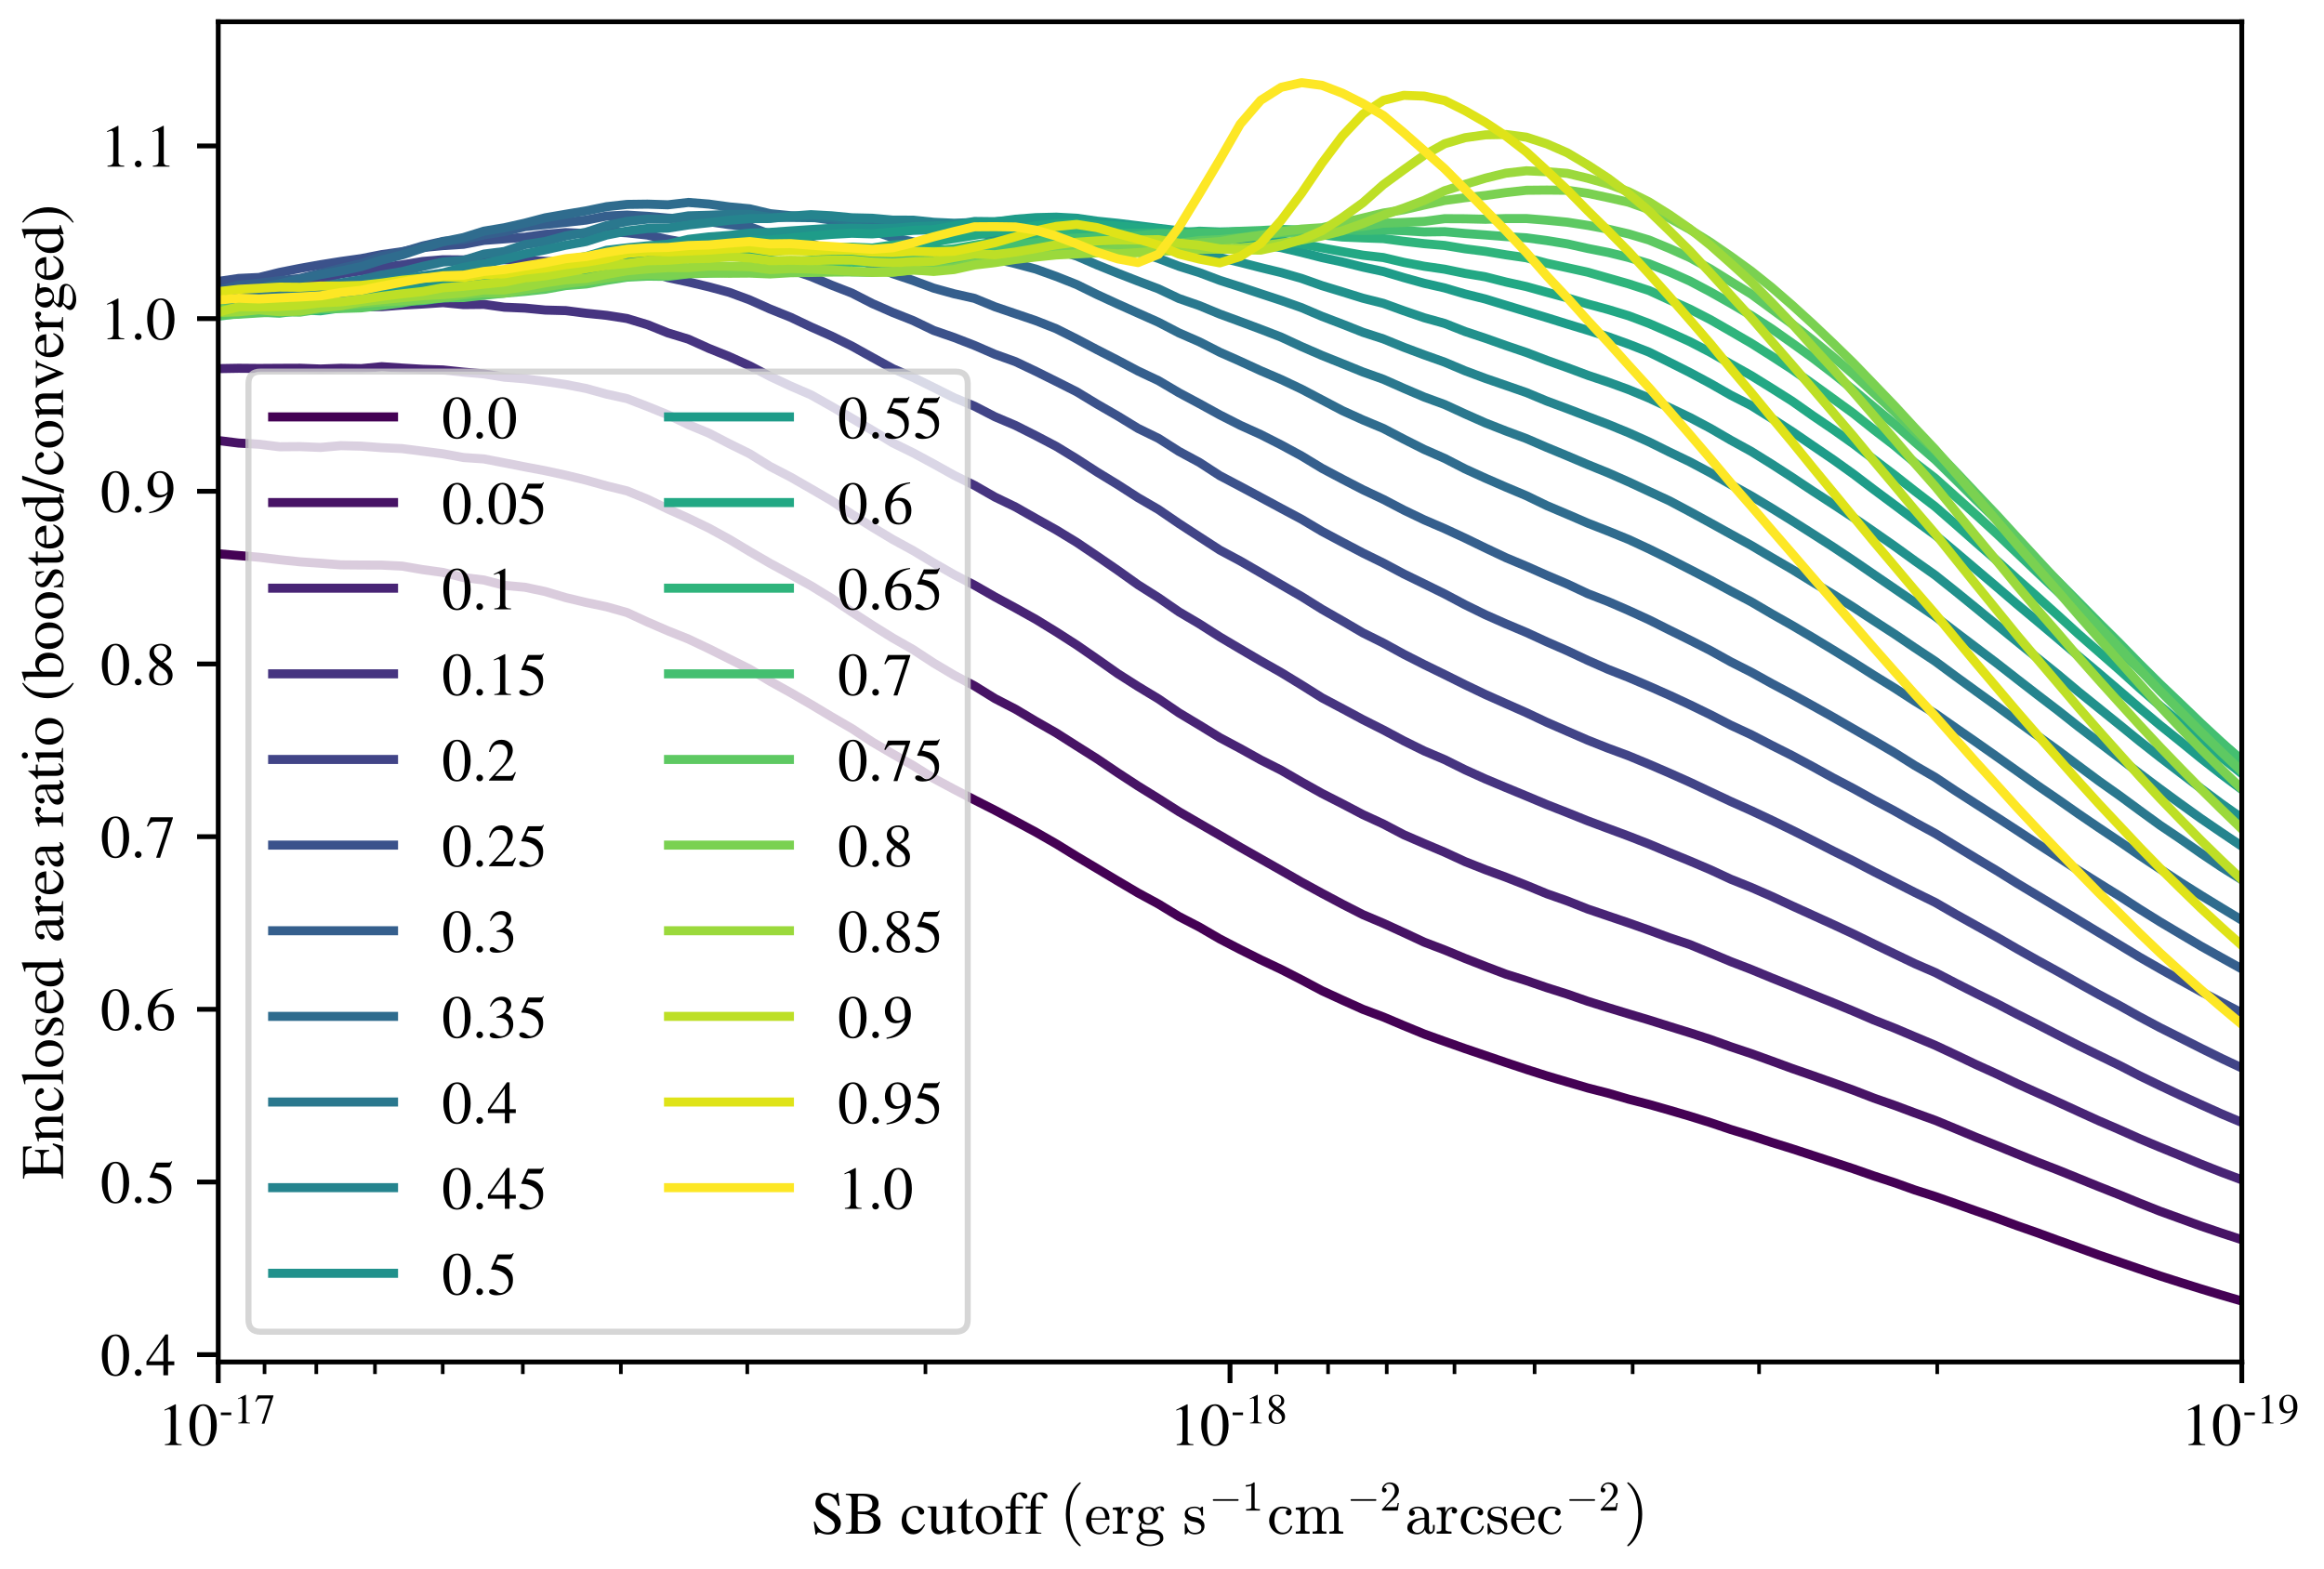 <?xml version="1.0" encoding="utf-8" standalone="no"?>
<!DOCTYPE svg PUBLIC "-//W3C//DTD SVG 1.1//EN"
  "http://www.w3.org/Graphics/SVG/1.1/DTD/svg11.dtd">
<!-- Created with matplotlib (https://matplotlib.org/) -->
<svg height="259.56pt" version="1.1" viewBox="0 0 384.509 259.56" width="384.509pt" xmlns="http://www.w3.org/2000/svg" xmlns:xlink="http://www.w3.org/1999/xlink">
 <defs>
  <style type="text/css">
*{stroke-linecap:butt;stroke-linejoin:round;}
  </style>
 </defs>
 <g id="figure_1">
  <g id="patch_1">
   <path d="M 0 259.56 
L 384.509 259.56 
L 384.509 0 
L 0 0 
z
" style="fill:#ffffff;"/>
  </g>
  <g id="axes_1">
   <g id="patch_2">
    <path d="M 36.109 225.36 
L 370.909 225.36 
L 370.909 3.6 
L 36.109 3.6 
z
" style="fill:#ffffff;"/>
   </g>
   <g id="matplotlib.axis_1">
    <g id="xtick_1">
     <g id="line2d_1">
      <defs>
       <path d="M 0 0 
L 0 3.5 
" id="m5e964ced63" style="stroke:#000000;stroke-width:0.8;"/>
      </defs>
      <g>
       <use style="stroke:#000000;stroke-width:0.8;" x="370.909" xlink:href="#m5e964ced63" y="225.36"/>
      </g>
     </g>
     <g id="text_1">
      <!-- $\mathdefault{10^{-19}}$ -->
      <defs>
       <path d="M 39.406 0 
L 11.797 0 
L 11.797 1.5 
Q 17.297 1.797 19.297 3.547 
Q 21.297 5.297 21.297 9.5 
L 21.297 54.406 
Q 21.297 59.297 18.297 59.297 
Q 16.906 59.297 13.797 58.094 
L 11.094 57.094 
L 11.094 58.5 
L 29 67.594 
L 29.906 67.297 
L 29.906 7.594 
Q 29.906 4.297 31.906 2.891 
Q 33.906 1.5 39.406 1.5 
z
" id="STIXGeneral-Regular-49"/>
       <path d="M 47.594 33 
Q 47.594 26.297 46.297 20.344 
Q 45 14.406 42.453 9.406 
Q 39.906 4.406 35.406 1.5 
Q 30.906 -1.406 25 -1.406 
Q 18.906 -1.406 14.297 1.688 
Q 9.703 4.797 7.203 10 
Q 4.703 15.203 3.547 21.094 
Q 2.406 27 2.406 33.594 
Q 2.406 42.906 4.703 50.344 
Q 7 57.797 12.344 62.688 
Q 17.703 67.594 25.406 67.594 
Q 35.203 67.594 41.391 58 
Q 47.594 48.406 47.594 33 
z
M 38 32.5 
Q 38 48.297 34.641 56.641 
Q 31.297 65 24.797 65 
Q 18.594 65 15.297 56.594 
Q 12 48.203 12 32.906 
Q 12 17.5 15.297 9.344 
Q 18.594 1.203 25 1.203 
Q 31.297 1.203 34.641 9.344 
Q 38 17.5 38 32.5 
z
" id="STIXGeneral-Regular-48"/>
       <path d="M 28.5 19.406 
L 3.906 19.406 
L 3.906 25.703 
L 28.5 25.703 
z
" id="STIXGeneral-Regular-45"/>
       <path d="M 5.906 -2.203 
L 5.594 -0.203 
Q 17.094 1.797 25.047 9.5 
Q 33 17.203 36 29.406 
Q 30.203 23.703 21 23.703 
Q 12.906 23.703 7.953 29.297 
Q 3 34.906 3 44 
Q 3 54.094 8.953 60.844 
Q 14.906 67.594 23.797 67.594 
Q 33.297 67.594 39.5 60 
Q 45.906 52 45.906 39.406 
Q 45.906 30.594 42.844 22.844 
Q 39.797 15.094 33.906 9.703 
Q 27.703 4.094 21.797 1.641 
Q 15.906 -0.797 5.906 -2.203 
z
M 36.203 35.5 
L 36.203 39.406 
Q 36.203 64.797 23 64.797 
Q 18.297 64.797 15.703 61.406 
Q 14.203 59.406 13.203 55.406 
Q 12.203 51.406 12.203 47.406 
Q 12.203 38.5 15.547 33.25 
Q 18.906 28 24.5 28 
Q 28.5 28 32.344 29.953 
Q 36.203 31.906 36.203 35.5 
z
" id="STIXGeneral-Regular-57"/>
      </defs>
      <g transform="translate(360.909 239.19)scale(0.1 -0.1)">
       <use transform="translate(0 0.684)" xlink:href="#STIXGeneral-Regular-49"/>
       <use transform="translate(50 0.684)" xlink:href="#STIXGeneral-Regular-48"/>
       <use transform="translate(101.575 36.684)scale(0.7)" xlink:href="#STIXGeneral-Regular-45"/>
       <use transform="translate(124.885 36.684)scale(0.7)" xlink:href="#STIXGeneral-Regular-49"/>
       <use transform="translate(159.885 36.684)scale(0.7)" xlink:href="#STIXGeneral-Regular-57"/>
      </g>
     </g>
    </g>
    <g id="xtick_2">
     <g id="line2d_2">
      <g>
       <use style="stroke:#000000;stroke-width:0.8;" x="203.509" xlink:href="#m5e964ced63" y="225.36"/>
      </g>
     </g>
     <g id="text_2">
      <!-- $\mathdefault{10^{-18}}$ -->
      <defs>
       <path d="M 44.5 15.5 
Q 44.5 7.797 39.141 3.188 
Q 33.797 -1.406 24.797 -1.406 
Q 16.406 -1.406 11 3.188 
Q 5.594 7.797 5.594 14.906 
Q 5.594 20.203 8.188 23.953 
Q 10.797 27.703 18.594 33.203 
Q 11.094 39.406 8.641 43.203 
Q 6.203 47 6.203 52 
Q 6.203 59.094 11.641 63.344 
Q 17.094 67.594 25.594 67.594 
Q 32.906 67.594 37.656 63.438 
Q 42.406 59.297 42.406 53.297 
Q 42.406 47.797 39.547 44.5 
Q 36.703 41.203 29 37.094 
Q 38 31.094 41.25 26.391 
Q 44.5 21.703 44.5 15.5 
z
M 35.5 53.297 
Q 35.5 58.5 32.594 61.641 
Q 29.703 64.797 24.594 64.797 
Q 19.5 64.797 16.547 62.141 
Q 13.594 59.5 13.594 54.891 
Q 13.594 50.297 16.547 46.547 
Q 19.5 42.797 26.094 38.906 
Q 31.203 41.906 33.344 45.25 
Q 35.5 48.594 35.5 53.297 
z
M 27.094 27.203 
L 21.203 31.203 
Q 16.797 27.594 15 24.141 
Q 13.203 20.703 13.203 15.797 
Q 13.203 9 16.641 5.203 
Q 20.094 1.406 25.906 1.406 
Q 30.797 1.406 33.844 4.453 
Q 36.906 7.5 36.906 12.406 
Q 36.906 16.906 34.594 20.297 
Q 32.297 23.703 27.094 27.203 
z
" id="STIXGeneral-Regular-56"/>
      </defs>
      <g transform="translate(193.509 239.19)scale(0.1 -0.1)">
       <use transform="translate(0 0.684)" xlink:href="#STIXGeneral-Regular-49"/>
       <use transform="translate(50 0.684)" xlink:href="#STIXGeneral-Regular-48"/>
       <use transform="translate(101.575 36.684)scale(0.7)" xlink:href="#STIXGeneral-Regular-45"/>
       <use transform="translate(124.885 36.684)scale(0.7)" xlink:href="#STIXGeneral-Regular-49"/>
       <use transform="translate(159.885 36.684)scale(0.7)" xlink:href="#STIXGeneral-Regular-56"/>
      </g>
     </g>
    </g>
    <g id="xtick_3">
     <g id="line2d_3">
      <g>
       <use style="stroke:#000000;stroke-width:0.8;" x="36.109" xlink:href="#m5e964ced63" y="225.36"/>
      </g>
     </g>
     <g id="text_3">
      <!-- $\mathdefault{10^{-17}}$ -->
      <defs>
       <path d="M 44.906 64.594 
L 23.703 -0.797 
L 17.203 -0.797 
L 37 58.797 
L 15.5 58.797 
Q 11.203 58.797 9.094 57.297 
Q 7 55.797 3.797 50.594 
L 2 51.5 
L 8 66.203 
L 44.906 66.203 
z
" id="STIXGeneral-Regular-55"/>
      </defs>
      <g transform="translate(26.109 239.19)scale(0.1 -0.1)">
       <use transform="translate(0 0.684)" xlink:href="#STIXGeneral-Regular-49"/>
       <use transform="translate(50 0.684)" xlink:href="#STIXGeneral-Regular-48"/>
       <use transform="translate(101.575 36.684)scale(0.7)" xlink:href="#STIXGeneral-Regular-45"/>
       <use transform="translate(124.885 36.684)scale(0.7)" xlink:href="#STIXGeneral-Regular-49"/>
       <use transform="translate(159.885 36.684)scale(0.7)" xlink:href="#STIXGeneral-Regular-55"/>
      </g>
     </g>
    </g>
    <g id="xtick_4">
     <g id="line2d_4">
      <defs>
       <path d="M 0 0 
L 0 2 
" id="m252db3b30f" style="stroke:#000000;stroke-width:0.6;"/>
      </defs>
      <g>
       <use style="stroke:#000000;stroke-width:0.6;" x="320.517" xlink:href="#m252db3b30f" y="225.36"/>
      </g>
     </g>
    </g>
    <g id="xtick_5">
     <g id="line2d_5">
      <g>
       <use style="stroke:#000000;stroke-width:0.6;" x="291.039" xlink:href="#m252db3b30f" y="225.36"/>
      </g>
     </g>
    </g>
    <g id="xtick_6">
     <g id="line2d_6">
      <g>
       <use style="stroke:#000000;stroke-width:0.6;" x="270.125" xlink:href="#m252db3b30f" y="225.36"/>
      </g>
     </g>
    </g>
    <g id="xtick_7">
     <g id="line2d_7">
      <g>
       <use style="stroke:#000000;stroke-width:0.6;" x="253.902" xlink:href="#m252db3b30f" y="225.36"/>
      </g>
     </g>
    </g>
    <g id="xtick_8">
     <g id="line2d_8">
      <g>
       <use style="stroke:#000000;stroke-width:0.6;" x="240.647" xlink:href="#m252db3b30f" y="225.36"/>
      </g>
     </g>
    </g>
    <g id="xtick_9">
     <g id="line2d_9">
      <g>
       <use style="stroke:#000000;stroke-width:0.6;" x="229.44" xlink:href="#m252db3b30f" y="225.36"/>
      </g>
     </g>
    </g>
    <g id="xtick_10">
     <g id="line2d_10">
      <g>
       <use style="stroke:#000000;stroke-width:0.6;" x="219.732" xlink:href="#m252db3b30f" y="225.36"/>
      </g>
     </g>
    </g>
    <g id="xtick_11">
     <g id="line2d_11">
      <g>
       <use style="stroke:#000000;stroke-width:0.6;" x="211.169" xlink:href="#m252db3b30f" y="225.36"/>
      </g>
     </g>
    </g>
    <g id="xtick_12">
     <g id="line2d_12">
      <g>
       <use style="stroke:#000000;stroke-width:0.6;" x="153.117" xlink:href="#m252db3b30f" y="225.36"/>
      </g>
     </g>
    </g>
    <g id="xtick_13">
     <g id="line2d_13">
      <g>
       <use style="stroke:#000000;stroke-width:0.6;" x="123.639" xlink:href="#m252db3b30f" y="225.36"/>
      </g>
     </g>
    </g>
    <g id="xtick_14">
     <g id="line2d_14">
      <g>
       <use style="stroke:#000000;stroke-width:0.6;" x="102.725" xlink:href="#m252db3b30f" y="225.36"/>
      </g>
     </g>
    </g>
    <g id="xtick_15">
     <g id="line2d_15">
      <g>
       <use style="stroke:#000000;stroke-width:0.6;" x="86.502" xlink:href="#m252db3b30f" y="225.36"/>
      </g>
     </g>
    </g>
    <g id="xtick_16">
     <g id="line2d_16">
      <g>
       <use style="stroke:#000000;stroke-width:0.6;" x="73.247" xlink:href="#m252db3b30f" y="225.36"/>
      </g>
     </g>
    </g>
    <g id="xtick_17">
     <g id="line2d_17">
      <g>
       <use style="stroke:#000000;stroke-width:0.6;" x="62.04" xlink:href="#m252db3b30f" y="225.36"/>
      </g>
     </g>
    </g>
    <g id="xtick_18">
     <g id="line2d_18">
      <g>
       <use style="stroke:#000000;stroke-width:0.6;" x="52.332" xlink:href="#m252db3b30f" y="225.36"/>
      </g>
     </g>
    </g>
    <g id="xtick_19">
     <g id="line2d_19">
      <g>
       <use style="stroke:#000000;stroke-width:0.6;" x="43.769" xlink:href="#m252db3b30f" y="225.36"/>
      </g>
     </g>
    </g>
    <g id="text_4">
     <!-- SB cutoff $\left(\mathrm{erg}\,\,\mathrm{s}^{-1}\mathrm{cm}^{-2}\mathrm{arcsec}^{-2}\right)$ -->
     <defs>
      <path d="M 46.906 46.297 
L 44.406 46.297 
Q 42.703 52.5 40.297 55.703 
Q 34.203 63.5 25.797 63.5 
Q 21.203 63.5 18.453 60.844 
Q 15.703 58.203 15.703 54 
Q 15.703 52 16.703 50.094 
Q 17.703 48.203 18.844 46.844 
Q 20 45.5 22.891 43.5 
Q 25.797 41.5 27.594 40.453 
Q 29.406 39.406 33.594 36.906 
Q 41.703 32.203 45.391 27.547 
Q 49.094 22.906 49.094 17.297 
Q 49.094 9 43.297 3.797 
Q 37.5 -1.406 28.703 -1.406 
Q 22.203 -1.406 16.906 0.906 
Q 14.297 2 12.203 2 
Q 11 2 10.203 1.094 
Q 9.406 0.203 9.406 -1.297 
L 7.203 -1.297 
L 4.297 19.906 
L 6.5 19.906 
Q 13.203 2.203 27.094 2.203 
Q 32.406 2.203 35.703 5.344 
Q 39 8.5 39 13.406 
Q 39 18.094 36.094 21.297 
Q 31.297 26.5 19.297 32.906 
Q 7.094 39.406 7.094 50.094 
Q 7.094 58.094 12 62.844 
Q 16.906 67.594 24.5 67.594 
Q 29.797 67.594 35 65.406 
Q 37.703 64.203 39.406 64.203 
Q 42 64.203 42.594 67.594 
L 44.703 67.594 
z
" id="STIXGeneral-Regular-83"/>
      <path d="M 42.203 34.906 
L 42.203 34.797 
Q 49.703 33.594 54.406 29.297 
Q 59.297 24.906 59.297 17.797 
Q 59.297 9.5 52.797 4.75 
Q 46.297 0 35.406 0 
L 1.703 0 
L 1.703 1.906 
Q 7.594 2.094 9.438 3.844 
Q 11.297 5.594 11.297 11.297 
L 11.297 55 
Q 11.297 60.797 9.594 62.344 
Q 7.906 63.906 1.703 64.297 
L 1.703 66.203 
L 29.703 66.203 
Q 42.594 66.203 49.25 61.844 
Q 55.906 57.5 55.906 49.5 
Q 55.906 42.703 51.797 39.094 
Q 48.906 36.594 42.203 34.906 
z
M 21.5 36.594 
L 30.703 36.594 
Q 45.703 36.594 45.703 49 
Q 45.703 55.406 41.25 58.953 
Q 36.797 62.5 28 62.5 
L 23.906 62.5 
Q 21.5 62.5 21.5 59.297 
z
M 21.5 32.594 
L 21.5 8.203 
Q 21.5 5.703 22.844 4.703 
Q 24.203 3.703 27.703 3.703 
Q 34.5 3.703 37.703 4.453 
Q 40.906 5.203 44 8 
Q 47.797 11.297 47.797 17.906 
Q 47.797 25.5 43.094 28.594 
Q 42 29.406 40.891 29.953 
Q 39.797 30.5 38.938 30.844 
Q 38.094 31.203 36.688 31.5 
Q 35.297 31.797 34.547 31.938 
Q 33.797 32.094 31.891 32.188 
Q 30 32.297 29.094 32.344 
Q 28.203 32.406 25.547 32.5 
Q 22.906 32.594 21.5 32.594 
z
" id="STIXGeneral-Regular-66"/>
      <path id="STIXGeneral-Regular-32"/>
      <path d="M 39.797 15.594 
L 41.203 14.703 
Q 36.906 6.297 33 3.203 
Q 27.906 -1 21.5 -1 
Q 13.203 -1 7.844 5.25 
Q 2.5 11.5 2.5 21.203 
Q 2.5 33.906 10.906 40.906 
Q 17.094 46 24.406 46 
Q 30.703 46 35.25 42.953 
Q 39.797 39.906 39.797 35.703 
Q 39.797 34 38.391 32.75 
Q 37 31.5 35.094 31.5 
Q 31.594 31.5 30.297 36.094 
L 29.703 38.297 
Q 28.906 41.094 27.703 42.094 
Q 26.5 43.094 23.797 43.094 
Q 17.703 43.094 13.953 38.297 
Q 10.203 33.5 10.203 25.703 
Q 10.203 17.094 14.5 11.641 
Q 18.797 6.203 25.703 6.203 
Q 30 6.203 33.094 8.25 
Q 36.203 10.297 39.797 15.594 
z
" id="STIXGeneral-Regular-99"/>
      <path d="M 48 5 
L 48 3.594 
Q 40.203 1.5 34.297 -0.906 
L 33.797 -0.594 
L 33.797 7.594 
L 33.594 7.594 
Q 27.297 -1 19.297 -1 
Q 13.594 -1 10.344 2.5 
Q 7.094 6 7.094 11.797 
L 7.094 36.906 
Q 7.094 40.594 5.797 42 
Q 4.5 43.406 0.906 43.594 
L 0.906 45 
L 15.5 45 
L 15.5 12.703 
Q 15.5 9.297 17.547 7.047 
Q 19.594 4.797 22.594 4.797 
Q 27.5 4.797 31 7.906 
Q 32.297 9.094 32.797 10.141 
Q 33.297 11.203 33.297 13.703 
L 33.297 36.797 
Q 33.297 40.703 31.891 41.844 
Q 30.5 43 25.906 43.297 
L 25.906 45 
L 41.703 45 
L 41.703 10.703 
Q 41.703 7.203 42.844 6.094 
Q 44 5 47.406 5 
z
" id="STIXGeneral-Regular-117"/>
      <path d="M 26.594 7.703 
L 27.906 6.594 
Q 23.094 -1 15.797 -1 
Q 7 -1 7 11.703 
L 7 41.797 
L 1.703 41.797 
Q 1.297 42.094 1.297 42.5 
Q 1.297 43.297 3 44.406 
Q 6.797 46.594 12.703 55.094 
Q 12.906 55.406 13.656 56.344 
Q 14.406 57.297 14.703 57.906 
Q 15.406 57.906 15.406 56.594 
L 15.406 45 
L 25.5 45 
L 25.5 41.797 
L 15.406 41.797 
L 15.406 13.203 
Q 15.406 8.406 16.594 6.297 
Q 17.797 4.203 20.594 4.203 
Q 23.594 4.203 26.594 7.703 
z
" id="STIXGeneral-Regular-116"/>
      <path d="M 47 23.094 
Q 47 12.594 40.75 5.797 
Q 34.5 -1 24.5 -1 
Q 15.297 -1 9.094 5.75 
Q 2.906 12.5 2.906 22.797 
Q 2.906 33.203 9.094 39.594 
Q 15.297 46 25.406 46 
Q 34.703 46 40.844 39.641 
Q 47 33.297 47 23.094 
z
M 38 20.406 
Q 38 31.797 33 38.203 
Q 29 43.203 23.5 43.203 
Q 18.297 43.203 15.094 38.953 
Q 11.906 34.703 11.906 27.297 
Q 11.906 14.5 17.203 6.797 
Q 20.594 1.797 26.203 1.797 
Q 31.703 1.797 34.844 6.75 
Q 38 11.703 38 20.406 
z
" id="STIXGeneral-Regular-111"/>
      <path d="M 2.094 45 
L 10.297 45 
Q 10.406 51 11.094 54.344 
Q 11.797 57.703 13.797 61.094 
Q 18 68.297 27.906 68.297 
Q 32.406 68.297 35.344 66.547 
Q 38.297 64.797 38.297 62.094 
Q 38.297 60.406 37.094 59.203 
Q 35.906 58 34.094 58 
Q 31.703 58 29.594 61.594 
Q 27.203 65.5 24.297 65.5 
Q 18.703 65.5 18.703 56.594 
L 18.703 45 
L 30.906 45 
L 30.906 41.797 
L 18.703 41.797 
L 18.703 10.406 
Q 18.703 4.797 20.297 3.25 
Q 21.906 1.703 28 1.5 
L 28 0 
L 2 0 
L 2 1.5 
Q 7.406 1.797 8.844 3.344 
Q 10.297 4.906 10.297 10.406 
L 10.297 41.797 
L 2.094 41.797 
z
" id="STIXGeneral-Regular-102"/>
      <path d="M 31 -24.812 
Q 25.438 -20.406 21.406 -14.719 
Q 17.391 -9.031 14.812 -2.578 
Q 12.25 3.859 10.984 10.891 
Q 9.719 17.922 9.719 25 
Q 9.719 32.172 10.984 39.203 
Q 12.25 46.234 14.859 52.734 
Q 17.484 59.234 21.531 64.891 
Q 25.594 70.562 31 74.812 
Q 31 75 31.5 75 
L 32.422 75 
Q 32.719 75 32.953 74.734 
Q 33.203 74.469 33.203 74.125 
Q 33.203 73.688 33.016 73.484 
Q 28.125 68.703 24.875 63.234 
Q 21.625 57.766 19.641 51.578 
Q 17.672 45.406 16.797 38.781 
Q 15.922 32.172 15.922 25 
Q 15.922 -6.781 32.906 -23.297 
Q 33.203 -23.578 33.203 -24.125 
Q 33.203 -24.359 32.938 -24.672 
Q 32.672 -25 32.422 -25 
L 31.5 -25 
Q 31 -25 31 -24.812 
z
" id="Cmr10-40"/>
      <path d="M 24.906 -1.125 
Q 18.797 -1.125 13.688 2.078 
Q 8.594 5.281 5.688 10.625 
Q 2.781 15.969 2.781 21.922 
Q 2.781 27.781 5.438 33.047 
Q 8.109 38.328 12.859 41.578 
Q 17.625 44.828 23.484 44.828 
Q 28.078 44.828 31.469 43.281 
Q 34.859 41.75 37.062 39.016 
Q 39.266 36.281 40.375 32.562 
Q 41.5 28.859 41.5 24.422 
Q 41.5 23.094 40.484 23.094 
L 11.531 23.094 
L 11.531 22.016 
Q 11.531 13.719 14.875 7.766 
Q 18.219 1.812 25.781 1.812 
Q 28.859 1.812 31.469 3.172 
Q 34.078 4.547 36 6.984 
Q 37.938 9.422 38.625 12.203 
Q 38.719 12.547 38.984 12.812 
Q 39.266 13.094 39.594 13.094 
L 40.484 13.094 
Q 41.5 13.094 41.5 11.812 
Q 40.094 6.156 35.406 2.516 
Q 30.719 -1.125 24.906 -1.125 
z
M 11.625 25.594 
L 34.422 25.594 
Q 34.422 29.344 33.375 33.203 
Q 32.328 37.062 29.875 39.625 
Q 27.438 42.188 23.484 42.188 
Q 17.828 42.188 14.719 36.891 
Q 11.625 31.594 11.625 25.594 
z
" id="Cmr10-101"/>
      <path d="M 2.594 0 
L 2.594 3.516 
Q 6 3.516 8.203 4.047 
Q 10.406 4.594 10.406 6.688 
L 10.406 33.984 
Q 10.406 36.672 9.594 37.859 
Q 8.797 39.062 7.281 39.328 
Q 5.766 39.594 2.594 39.594 
L 2.594 43.109 
L 16.891 44.188 
L 16.891 34.422 
Q 18.5 38.766 21.484 41.469 
Q 24.469 44.188 28.719 44.188 
Q 31.688 44.188 34.031 42.422 
Q 36.375 40.672 36.375 37.797 
Q 36.375 35.984 35.078 34.641 
Q 33.797 33.297 31.891 33.297 
Q 30.031 33.297 28.703 34.609 
Q 27.391 35.938 27.391 37.797 
Q 27.391 40.484 29.297 41.609 
L 28.719 41.609 
Q 24.656 41.609 22.094 38.672 
Q 19.531 35.75 18.453 31.391 
Q 17.391 27.047 17.391 23.094 
L 17.391 6.688 
Q 17.391 3.516 27.094 3.516 
L 27.094 0 
z
" id="Cmr10-114"/>
      <path d="M 2.781 -7.812 
Q 2.781 -4.25 5.359 -1.578 
Q 7.953 1.078 11.531 2.203 
Q 9.516 3.719 8.469 6 
Q 7.422 8.297 7.422 10.891 
Q 7.422 15.578 10.406 19.188 
Q 5.812 23.688 5.812 29.5 
Q 5.812 32.625 7.156 35.359 
Q 8.5 38.094 10.891 40.094 
Q 13.281 42.094 16.203 43.141 
Q 19.141 44.188 22.219 44.188 
Q 28.172 44.188 32.906 40.719 
Q 34.969 42.922 37.766 44.109 
Q 40.578 45.312 43.609 45.312 
Q 45.75 45.312 47.109 43.766 
Q 48.484 42.234 48.484 40.094 
Q 48.484 38.875 47.547 37.938 
Q 46.625 37.016 45.406 37.016 
Q 44.141 37.016 43.203 37.938 
Q 42.281 38.875 42.281 40.094 
Q 42.281 41.938 43.5 42.672 
Q 38.328 42.672 34.625 39.109 
Q 36.422 37.312 37.516 34.688 
Q 38.625 32.078 38.625 29.5 
Q 38.625 25.25 36.281 21.844 
Q 33.938 18.453 30.094 16.578 
Q 26.266 14.703 22.219 14.703 
Q 16.75 14.703 12.203 17.672 
Q 10.797 15.719 10.797 13.281 
Q 10.797 10.641 12.531 8.656 
Q 14.266 6.688 16.891 6.688 
L 25.094 6.688 
Q 31.062 6.688 35.844 5.609 
Q 40.625 4.547 43.875 1.312 
Q 47.125 -1.906 47.125 -7.812 
Q 47.125 -12.203 43.406 -15.109 
Q 39.703 -18.016 34.547 -19.312 
Q 29.391 -20.609 25 -20.609 
Q 20.562 -20.609 15.375 -19.312 
Q 10.203 -18.016 6.484 -15.109 
Q 2.781 -12.203 2.781 -7.812 
z
M 8.406 -7.812 
Q 8.406 -11.188 11.141 -13.453 
Q 13.875 -15.719 17.719 -16.812 
Q 21.578 -17.922 25 -17.922 
Q 28.375 -17.922 32.219 -16.812 
Q 36.078 -15.719 38.781 -13.453 
Q 41.5 -11.188 41.5 -7.812 
Q 41.5 -2.594 36.719 -1.047 
Q 31.938 0.484 25.094 0.484 
L 16.891 0.484 
Q 14.594 0.484 12.672 -0.609 
Q 10.75 -1.703 9.578 -3.688 
Q 8.406 -5.672 8.406 -7.812 
z
M 22.219 17.391 
Q 30.719 17.391 30.719 29.5 
Q 30.719 34.719 28.906 38.109 
Q 27.094 41.5 22.219 41.5 
Q 17.328 41.5 15.516 38.109 
Q 13.719 34.719 13.719 29.5 
Q 13.719 26.172 14.406 23.484 
Q 15.094 20.797 16.938 19.094 
Q 18.797 17.391 22.219 17.391 
z
" id="Cmr10-103"/>
      <path d="M 3.328 -0.297 
L 3.328 16.016 
Q 3.328 16.797 4.203 16.797 
L 5.422 16.797 
Q 6 16.797 6.203 16.016 
Q 8.984 1.516 19.672 1.516 
Q 24.422 1.516 27.609 3.656 
Q 30.812 5.812 30.812 10.297 
Q 30.812 13.531 28.312 15.797 
Q 25.828 18.062 22.406 18.891 
L 15.719 20.219 
Q 12.359 20.953 9.594 22.453 
Q 6.844 23.969 5.078 26.484 
Q 3.328 29 3.328 32.328 
Q 3.328 36.719 5.641 39.516 
Q 7.953 42.328 11.656 43.578 
Q 15.375 44.828 19.672 44.828 
Q 24.812 44.828 28.609 42.094 
L 31.5 44.578 
Q 31.5 44.828 31.984 44.828 
L 32.719 44.828 
Q 33.016 44.828 33.25 44.547 
Q 33.5 44.281 33.5 44 
L 33.5 30.906 
Q 33.5 29.984 32.719 29.984 
L 31.5 29.984 
Q 30.609 29.984 30.609 30.906 
Q 30.609 36.141 27.703 39.312 
Q 24.812 42.484 19.578 42.484 
Q 15.094 42.484 11.797 40.812 
Q 8.5 39.156 8.5 35.109 
Q 8.5 32.328 10.859 30.547 
Q 13.234 28.766 16.406 27.984 
L 23.188 26.703 
Q 26.609 25.922 29.562 24.062 
Q 32.516 22.219 34.25 19.375 
Q 35.984 16.547 35.984 12.984 
Q 35.984 9.375 34.734 6.703 
Q 33.5 4.047 31.266 2.281 
Q 29.047 0.531 26.016 -0.297 
Q 23 -1.125 19.672 -1.125 
Q 13.422 -1.125 8.984 3.078 
L 5.328 -0.875 
Q 5.328 -1.125 4.781 -1.125 
L 4.203 -1.125 
Q 3.328 -1.125 3.328 -0.297 
z
" id="Cmr10-115"/>
      <path d="M 10.203 23 
Q 9.375 23 8.828 23.625 
Q 8.297 24.266 8.297 25 
Q 8.297 25.734 8.828 26.359 
Q 9.375 27 10.203 27 
L 67.578 27 
Q 68.359 27 68.875 26.359 
Q 69.391 25.734 69.391 25 
Q 69.391 24.266 68.875 23.625 
Q 68.359 23 67.578 23 
z
" id="Cmsy10-161"/>
      <path d="M 9.281 0 
L 9.281 3.516 
Q 21.781 3.516 21.781 6.688 
L 21.781 59.188 
Q 16.609 56.688 8.688 56.688 
L 8.688 60.203 
Q 20.953 60.203 27.203 66.609 
L 28.609 66.609 
Q 28.953 66.609 29.266 66.328 
Q 29.594 66.062 29.594 65.719 
L 29.594 6.688 
Q 29.594 3.516 42.094 3.516 
L 42.094 0 
z
" id="Cmr10-49"/>
      <path d="M 24.906 -1.125 
Q 18.844 -1.125 13.906 2.016 
Q 8.984 5.172 6.156 10.422 
Q 3.328 15.672 3.328 21.578 
Q 3.328 27.484 6.125 32.906 
Q 8.938 38.328 13.891 41.578 
Q 18.844 44.828 24.906 44.828 
Q 30.766 44.828 35.562 42.531 
Q 40.375 40.234 40.375 35.016 
Q 40.375 33.062 38.984 31.609 
Q 37.594 30.172 35.594 30.172 
Q 33.594 30.172 32.203 31.609 
Q 30.812 33.062 30.812 35.016 
Q 30.812 36.766 31.938 38.062 
Q 33.062 39.359 34.719 39.703 
Q 31.25 41.891 25 41.891 
Q 20.219 41.891 17.281 38.719 
Q 14.359 35.547 13.188 30.859 
Q 12.016 26.172 12.016 21.578 
Q 12.016 16.75 13.453 12.234 
Q 14.891 7.719 18.094 4.766 
Q 21.297 1.812 26.125 1.812 
Q 30.859 1.812 34.172 4.719 
Q 37.5 7.625 38.719 12.312 
Q 38.719 12.891 39.5 12.891 
L 40.719 12.891 
Q 41.016 12.891 41.25 12.625 
Q 41.5 12.359 41.5 12.016 
L 41.5 11.719 
Q 39.984 5.812 35.484 2.344 
Q 31 -1.125 24.906 -1.125 
z
" id="Cmr10-99"/>
      <path d="M 2.984 0 
L 2.984 3.516 
Q 6.391 3.516 8.594 4.047 
Q 10.797 4.594 10.797 6.688 
L 10.797 33.984 
Q 10.797 36.672 9.984 37.859 
Q 9.188 39.062 7.672 39.328 
Q 6.156 39.594 2.984 39.594 
L 2.984 43.109 
L 17.484 44.188 
L 17.484 34.422 
Q 19.484 38.719 23.406 41.453 
Q 27.344 44.188 31.984 44.188 
Q 43.5 44.188 45.516 34.812 
Q 47.516 39.016 51.359 41.594 
Q 55.219 44.188 59.812 44.188 
Q 64.359 44.188 67.453 42.719 
Q 70.562 41.266 72.125 38.25 
Q 73.688 35.25 73.688 30.719 
L 73.688 6.688 
Q 73.688 4.594 75.906 4.047 
Q 78.125 3.516 81.5 3.516 
L 81.5 0 
L 58.594 0 
L 58.594 3.516 
Q 62.016 3.516 64.203 4.047 
Q 66.406 4.594 66.406 6.688 
L 66.406 30.422 
Q 66.406 35.453 64.984 38.531 
Q 63.578 41.609 59.188 41.609 
Q 53.422 41.609 49.656 36.969 
Q 45.906 32.328 45.906 26.422 
L 45.906 6.688 
Q 45.906 4.594 48.094 4.047 
Q 50.297 3.516 53.719 3.516 
L 53.719 0 
L 30.812 0 
L 30.812 3.516 
Q 34.234 3.516 36.422 4.047 
Q 38.625 4.594 38.625 6.688 
L 38.625 30.422 
Q 38.625 35.297 37.203 38.453 
Q 35.797 41.609 31.391 41.609 
Q 25.594 41.609 21.844 36.969 
Q 18.109 32.328 18.109 26.422 
L 18.109 6.688 
Q 18.109 4.594 20.312 4.047 
Q 22.516 3.516 25.875 3.516 
L 25.875 0 
z
" id="Cmr10-109"/>
      <path d="M 4.984 0 
L 4.984 2.688 
Q 4.984 2.938 5.172 3.219 
L 20.703 20.406 
Q 24.219 24.219 26.406 26.797 
Q 28.609 29.391 30.75 32.766 
Q 32.906 36.141 34.156 39.625 
Q 35.406 43.109 35.406 47.016 
Q 35.406 51.125 33.891 54.859 
Q 32.375 58.594 29.375 60.844 
Q 26.375 63.094 22.125 63.094 
Q 17.781 63.094 14.312 60.469 
Q 10.844 57.859 9.422 53.719 
Q 9.812 53.812 10.5 53.812 
Q 12.75 53.812 14.328 52.297 
Q 15.922 50.781 15.922 48.391 
Q 15.922 46.094 14.328 44.5 
Q 12.75 42.922 10.5 42.922 
Q 8.156 42.922 6.562 44.547 
Q 4.984 46.188 4.984 48.391 
Q 4.984 52.156 6.391 55.438 
Q 7.812 58.734 10.469 61.297 
Q 13.141 63.875 16.484 65.234 
Q 19.828 66.609 23.578 66.609 
Q 29.297 66.609 34.219 64.188 
Q 39.156 61.766 42.031 57.344 
Q 44.922 52.938 44.922 47.016 
Q 44.922 42.672 43.016 38.766 
Q 41.109 34.859 38.125 31.656 
Q 35.156 28.469 30.516 24.406 
Q 25.875 20.359 24.422 19 
L 13.094 8.109 
L 22.703 8.109 
Q 29.781 8.109 34.547 8.219 
Q 39.312 8.344 39.594 8.594 
Q 40.766 9.859 42 17.828 
L 44.922 17.828 
L 42.094 0 
z
" id="Cmr10-50"/>
      <path d="M 4 9.812 
Q 4 15.766 8.688 19.5 
Q 13.375 23.25 19.938 24.781 
Q 26.516 26.312 32.422 26.312 
L 32.422 30.422 
Q 32.422 33.297 31.156 36 
Q 29.891 38.719 27.484 40.453 
Q 25.094 42.188 22.219 42.188 
Q 15.578 42.188 12.109 39.203 
Q 14.016 39.203 15.25 37.766 
Q 16.5 36.328 16.5 34.422 
Q 16.5 32.422 15.078 31 
Q 13.672 29.594 11.719 29.594 
Q 9.719 29.594 8.297 31 
Q 6.891 32.422 6.891 34.422 
Q 6.891 39.703 11.672 42.266 
Q 16.453 44.828 22.219 44.828 
Q 26.266 44.828 30.359 43.094 
Q 34.469 41.359 37.078 38.125 
Q 39.703 34.906 39.703 30.609 
L 39.703 8.109 
Q 39.703 6.156 40.531 4.516 
Q 41.359 2.875 43.109 2.875 
Q 44.781 2.875 45.578 4.531 
Q 46.391 6.203 46.391 8.109 
L 46.391 14.5 
L 49.312 14.5 
L 49.312 8.109 
Q 49.312 5.859 48.141 3.828 
Q 46.969 1.812 44.984 0.609 
Q 43.016 -0.594 40.719 -0.594 
Q 37.797 -0.594 35.672 1.672 
Q 33.547 3.953 33.297 7.078 
Q 31.453 3.328 27.828 1.094 
Q 24.219 -1.125 20.125 -1.125 
Q 16.312 -1.125 12.625 0 
Q 8.938 1.125 6.469 3.531 
Q 4 5.953 4 9.812 
z
M 12.109 9.812 
Q 12.109 6.297 14.688 3.906 
Q 17.281 1.516 20.797 1.516 
Q 24.031 1.516 26.656 3.125 
Q 29.297 4.734 30.859 7.516 
Q 32.422 10.297 32.422 13.375 
L 32.422 23.781 
Q 27.875 23.781 23.109 22.281 
Q 18.359 20.797 15.234 17.625 
Q 12.109 14.453 12.109 9.812 
z
" id="Cmr10-97"/>
      <path d="M 6.5 -25 
Q 5.609 -25 5.609 -24.125 
Q 5.609 -23.688 5.812 -23.484 
Q 22.906 -6.781 22.906 25 
Q 22.906 56.781 6 73.297 
Q 5.609 73.531 5.609 74.125 
Q 5.609 74.469 5.875 74.734 
Q 6.156 75 6.5 75 
L 7.422 75 
Q 7.719 75 7.906 74.812 
Q 15.094 69.141 19.875 61.031 
Q 24.656 52.938 26.875 43.75 
Q 29.109 34.578 29.109 25 
Q 29.109 17.922 27.906 11.062 
Q 26.703 4.203 24.094 -2.453 
Q 21.484 -9.125 17.484 -14.766 
Q 13.484 -20.406 7.906 -24.812 
Q 7.719 -25 7.422 -25 
z
" id="Cmr10-41"/>
     </defs>
     <g transform="translate(134.209 253.79)scale(0.1 -0.1)">
      <use transform="translate(0 0.109)" xlink:href="#STIXGeneral-Regular-83"/>
      <use transform="translate(55.6 0.109)" xlink:href="#STIXGeneral-Regular-66"/>
      <use transform="translate(122.3 0.109)" xlink:href="#STIXGeneral-Regular-32"/>
      <use transform="translate(147.3 0.109)" xlink:href="#STIXGeneral-Regular-99"/>
      <use transform="translate(191.7 0.109)" xlink:href="#STIXGeneral-Regular-117"/>
      <use transform="translate(241.7 0.109)" xlink:href="#STIXGeneral-Regular-116"/>
      <use transform="translate(269.5 0.109)" xlink:href="#STIXGeneral-Regular-111"/>
      <use transform="translate(319.5 0.109)" xlink:href="#STIXGeneral-Regular-102"/>
      <use transform="translate(352.8 0.109)" xlink:href="#STIXGeneral-Regular-102"/>
      <use transform="translate(386.1 0.109)" xlink:href="#STIXGeneral-Regular-32"/>
      <use transform="translate(411.1 5.875)scale(1.055)" xlink:href="#Cmr10-40"/>
      <use transform="translate(452.053 0.109)" xlink:href="#Cmr10-101"/>
      <use transform="translate(496.438 0.109)" xlink:href="#Cmr10-114"/>
      <use transform="translate(535.549 0.109)" xlink:href="#Cmr10-103"/>
      <use transform="translate(614.814 0.109)" xlink:href="#Cmr10-115"/>
      <use transform="translate(658.683 38.373)scale(0.7)" xlink:href="#Cmsy10-161"/>
      <use transform="translate(713.063 38.373)scale(0.7)" xlink:href="#Cmr10-49"/>
      <use transform="translate(754.44 0.109)" xlink:href="#Cmr10-99"/>
      <use transform="translate(798.825 0.109)" xlink:href="#Cmr10-109"/>
      <use transform="translate(886.59 38.373)scale(0.7)" xlink:href="#Cmsy10-161"/>
      <use transform="translate(940.969 38.373)scale(0.7)" xlink:href="#Cmr10-50"/>
      <use transform="translate(982.347 0.109)" xlink:href="#Cmr10-97"/>
      <use transform="translate(1032.347 0.109)" xlink:href="#Cmr10-114"/>
      <use transform="translate(1071.458 0.109)" xlink:href="#Cmr10-99"/>
      <use transform="translate(1115.843 0.109)" xlink:href="#Cmr10-115"/>
      <use transform="translate(1155.247 0.109)" xlink:href="#Cmr10-101"/>
      <use transform="translate(1199.632 0.109)" xlink:href="#Cmr10-99"/>
      <use transform="translate(1248.481 38.373)scale(0.7)" xlink:href="#Cmsy10-161"/>
      <use transform="translate(1302.861 38.373)scale(0.7)" xlink:href="#Cmr10-50"/>
      <use transform="translate(1344.238 5.875)scale(1.055)" xlink:href="#Cmr10-41"/>
     </g>
    </g>
   </g>
   <g id="matplotlib.axis_2">
    <g id="ytick_1">
     <g id="line2d_20">
      <defs>
       <path d="M 0 0 
L -3.5 0 
" id="m8f9fcd2b0c" style="stroke:#000000;stroke-width:0.8;"/>
      </defs>
      <g>
       <use style="stroke:#000000;stroke-width:0.8;" x="36.109" xlink:href="#m8f9fcd2b0c" y="224.154"/>
      </g>
     </g>
     <g id="text_5">
      <!-- 0.4 -->
      <defs>
       <path d="M 18.094 4.297 
Q 18.094 2.094 16.438 0.5 
Q 14.797 -1.094 12.5 -1.094 
Q 10.203 -1.094 8.594 0.5 
Q 7 2.094 7 4.391 
Q 7 6.703 8.641 8.344 
Q 10.297 10 12.594 10 
Q 14.797 10 16.438 8.297 
Q 18.094 6.594 18.094 4.297 
z
" id="STIXGeneral-Regular-46"/>
       <path d="M 47.297 16.703 
L 37 16.703 
L 37 0 
L 29.203 0 
L 29.203 16.703 
L 1.203 16.703 
L 1.203 23.094 
L 32.594 67.594 
L 37 67.594 
L 37 23.094 
L 47.297 23.094 
z
M 29.203 23.094 
L 29.203 57.406 
L 5.203 23.094 
z
" id="STIXGeneral-Regular-52"/>
      </defs>
      <g transform="translate(16.609 227.569)scale(0.1 -0.1)">
       <use xlink:href="#STIXGeneral-Regular-48"/>
       <use x="50" xlink:href="#STIXGeneral-Regular-46"/>
       <use x="75" xlink:href="#STIXGeneral-Regular-52"/>
      </g>
     </g>
    </g>
    <g id="ytick_2">
     <g id="line2d_21">
      <g>
       <use style="stroke:#000000;stroke-width:0.8;" x="36.109" xlink:href="#m8f9fcd2b0c" y="195.583"/>
      </g>
     </g>
     <g id="text_6">
      <!-- 0.5 -->
      <defs>
       <path d="M 43.797 68.094 
L 40.203 59.594 
Q 39.594 58.297 37.5 58.297 
L 18.094 58.297 
L 14.094 49.797 
Q 25.094 47.703 30 45.25 
Q 34.906 42.797 39.094 37 
Q 42.594 32.203 42.594 24.297 
Q 42.594 17.094 40.25 12.188 
Q 37.906 7.297 32.797 3.5 
Q 26 -1.406 15.797 -1.406 
Q 10.094 -1.406 6.594 0.297 
Q 3.094 2 3.094 4.797 
Q 3.094 8.594 7.594 8.594 
Q 11.203 8.594 15 5.5 
Q 18.906 2.297 22.094 2.297 
Q 27.297 2.297 31.438 7.5 
Q 35.594 12.703 35.594 19.203 
Q 35.594 28.797 28.906 34.203 
Q 20.203 41.203 7.594 41.203 
Q 6.406 41.203 6.406 42 
L 6.5 42.5 
L 17.406 66.203 
L 38.094 66.203 
Q 39.797 66.203 40.75 66.703 
Q 41.703 67.203 42.906 68.797 
z
" id="STIXGeneral-Regular-53"/>
      </defs>
      <g transform="translate(16.609 198.997)scale(0.1 -0.1)">
       <use xlink:href="#STIXGeneral-Regular-48"/>
       <use x="50" xlink:href="#STIXGeneral-Regular-46"/>
       <use x="75" xlink:href="#STIXGeneral-Regular-53"/>
      </g>
     </g>
    </g>
    <g id="ytick_3">
     <g id="line2d_22">
      <g>
       <use style="stroke:#000000;stroke-width:0.8;" x="36.109" xlink:href="#m8f9fcd2b0c" y="167.011"/>
      </g>
     </g>
     <g id="text_7">
      <!-- 0.6 -->
      <defs>
       <path d="M 44.594 68.406 
L 44.797 66.797 
Q 33 64.906 25.094 57.25 
Q 17.203 49.594 15.203 38.297 
Q 21 42.797 27.906 42.797 
Q 36.703 42.797 41.75 37.188 
Q 46.797 31.594 46.797 21.906 
Q 46.797 12.094 41.703 5.906 
Q 35.797 -1.406 25.797 -1.406 
Q 13.594 -1.406 8.094 8.703 
Q 3.406 17.297 3.406 27.906 
Q 3.406 44.297 14.297 55.5 
Q 20.5 61.906 27.047 64.547 
Q 33.594 67.203 44.594 68.406 
z
M 37.797 18.797 
Q 37.797 38.203 24.297 38.203 
Q 19.297 38.203 16 35.547 
Q 12.703 32.906 12.703 26.594 
Q 12.703 14.906 16.344 8.156 
Q 20 1.406 26.906 1.406 
Q 32.203 1.406 35 6.156 
Q 37.797 10.906 37.797 18.797 
z
" id="STIXGeneral-Regular-54"/>
      </defs>
      <g transform="translate(16.609 170.426)scale(0.1 -0.1)">
       <use xlink:href="#STIXGeneral-Regular-48"/>
       <use x="50" xlink:href="#STIXGeneral-Regular-46"/>
       <use x="75" xlink:href="#STIXGeneral-Regular-54"/>
      </g>
     </g>
    </g>
    <g id="ytick_4">
     <g id="line2d_23">
      <g>
       <use style="stroke:#000000;stroke-width:0.8;" x="36.109" xlink:href="#m8f9fcd2b0c" y="138.439"/>
      </g>
     </g>
     <g id="text_8">
      <!-- 0.7 -->
      <g transform="translate(16.609 141.854)scale(0.1 -0.1)">
       <use xlink:href="#STIXGeneral-Regular-48"/>
       <use x="50" xlink:href="#STIXGeneral-Regular-46"/>
       <use x="75" xlink:href="#STIXGeneral-Regular-55"/>
      </g>
     </g>
    </g>
    <g id="ytick_5">
     <g id="line2d_24">
      <g>
       <use style="stroke:#000000;stroke-width:0.8;" x="36.109" xlink:href="#m8f9fcd2b0c" y="109.867"/>
      </g>
     </g>
     <g id="text_9">
      <!-- 0.8 -->
      <g transform="translate(16.609 113.282)scale(0.1 -0.1)">
       <use xlink:href="#STIXGeneral-Regular-48"/>
       <use x="50" xlink:href="#STIXGeneral-Regular-46"/>
       <use x="75" xlink:href="#STIXGeneral-Regular-56"/>
      </g>
     </g>
    </g>
    <g id="ytick_6">
     <g id="line2d_25">
      <g>
       <use style="stroke:#000000;stroke-width:0.8;" x="36.109" xlink:href="#m8f9fcd2b0c" y="81.295"/>
      </g>
     </g>
     <g id="text_10">
      <!-- 0.9 -->
      <g transform="translate(16.609 84.71)scale(0.1 -0.1)">
       <use xlink:href="#STIXGeneral-Regular-48"/>
       <use x="50" xlink:href="#STIXGeneral-Regular-46"/>
       <use x="75" xlink:href="#STIXGeneral-Regular-57"/>
      </g>
     </g>
    </g>
    <g id="ytick_7">
     <g id="line2d_26">
      <g>
       <use style="stroke:#000000;stroke-width:0.8;" x="36.109" xlink:href="#m8f9fcd2b0c" y="52.724"/>
      </g>
     </g>
     <g id="text_11">
      <!-- 1.0 -->
      <g transform="translate(16.609 56.138)scale(0.1 -0.1)">
       <use xlink:href="#STIXGeneral-Regular-49"/>
       <use x="50" xlink:href="#STIXGeneral-Regular-46"/>
       <use x="75" xlink:href="#STIXGeneral-Regular-48"/>
      </g>
     </g>
    </g>
    <g id="ytick_8">
     <g id="line2d_27">
      <g>
       <use style="stroke:#000000;stroke-width:0.8;" x="36.109" xlink:href="#m8f9fcd2b0c" y="24.152"/>
      </g>
     </g>
     <g id="text_12">
      <!-- 1.1 -->
      <g transform="translate(16.609 27.567)scale(0.1 -0.1)">
       <use xlink:href="#STIXGeneral-Regular-49"/>
       <use x="50" xlink:href="#STIXGeneral-Regular-46"/>
       <use x="75" xlink:href="#STIXGeneral-Regular-49"/>
      </g>
     </g>
    </g>
    <g id="text_13">
     <!-- Enclosed area ratio (boosted/converged) -->
     <defs>
      <path d="M 59.703 16.906 
L 55.094 0 
L 1.203 0 
L 1.203 1.906 
Q 6.906 2.297 8.406 3.938 
Q 9.906 5.594 9.906 11.406 
L 9.906 55 
Q 9.906 60.594 8.344 62.297 
Q 6.797 64 1.203 64.297 
L 1.203 66.203 
L 54.203 66.203 
L 54.594 51.906 
L 52.094 51.906 
Q 51 58.594 48.203 60.5 
Q 45.406 62.406 36.703 62.406 
L 23.594 62.406 
Q 21.406 62.406 20.75 61.75 
Q 20.094 61.094 20.094 58.797 
L 20.094 36.797 
L 35.203 36.797 
Q 41.5 36.797 43.547 38.594 
Q 45.594 40.406 46.5 46.406 
L 48.797 46.406 
L 48.797 23 
L 46.5 23 
Q 45.594 29.297 43.594 31 
Q 41.594 32.703 35.203 32.703 
L 20.094 32.703 
L 20.094 8.406 
Q 20.094 5.406 22.188 4.547 
Q 24.297 3.703 30.203 3.703 
L 33.797 3.703 
Q 44.5 3.703 49 6.297 
Q 53.5 8.906 56.906 16.906 
z
" id="STIXGeneral-Regular-69"/>
      <path d="M 48.5 0 
L 27.703 0 
L 27.797 1.5 
Q 31.5 1.797 32.75 3.641 
Q 34 5.5 34 10.5 
L 34 30.406 
Q 34 40.5 26.703 40.5 
Q 24.203 40.5 22 39.297 
Q 19.797 38.094 16.406 34.797 
L 16.406 7.203 
Q 16.406 4.203 17.75 3 
Q 19.094 1.797 22.906 1.5 
L 22.906 0 
L 1.797 0 
L 1.797 1.5 
Q 5.594 1.797 6.797 3.344 
Q 8 4.906 8 9.406 
L 8 33.703 
Q 8 37.406 7.297 38.797 
Q 6.594 40.203 4.5 40.203 
Q 2.5 40.203 1.594 39.797 
L 1.594 41.5 
Q 8.594 43.5 15.297 46 
L 16.094 45.703 
L 16.094 37.906 
L 16.203 37.906 
Q 23.297 46 30.594 46 
Q 36.297 46 39.344 42 
Q 42.406 38 42.406 30.594 
L 42.406 8.5 
Q 42.406 4.5 43.594 3.203 
Q 44.797 1.906 48.5 1.5 
z
" id="STIXGeneral-Regular-110"/>
      <path d="M 25.703 0 
L 2.094 0 
L 2.094 1.5 
Q 6.797 1.906 8.297 3.453 
Q 9.797 5 9.797 9.203 
L 9.797 56.094 
Q 9.797 59.703 8.891 61.094 
Q 8 62.5 5.594 62.5 
Q 3.5 62.5 1.906 62.297 
L 1.906 63.906 
Q 11.406 66.203 17.703 68.297 
L 18.203 67.906 
L 18.203 8.703 
Q 18.203 4.5 19.594 3.141 
Q 21 1.797 25.703 1.5 
z
" id="STIXGeneral-Regular-108"/>
      <path d="M 15.594 30.094 
L 26 23.797 
Q 31 20.797 32.891 18.188 
Q 34.797 15.594 34.797 11.5 
Q 34.797 6.5 30.641 2.75 
Q 26.5 -1 20.797 -1 
Q 16.094 -1 13.5 -0.094 
Q 10.797 0.797 8.906 0.797 
Q 7.203 0.797 6.5 -0.406 
L 5.203 -0.406 
L 5.203 15.297 
L 6.797 15.297 
Q 8.406 8 11.406 4.594 
Q 14.406 1.203 19.5 1.203 
Q 23.203 1.203 25.5 3.297 
Q 27.797 5.406 27.797 8.594 
Q 27.797 13.203 22.5 16.094 
L 17.094 19.094 
Q 5.094 25.797 5.094 33.594 
Q 5.094 39.406 8.844 42.656 
Q 12.594 45.906 18.906 45.906 
Q 23.297 45.906 25.594 44.797 
Q 27.406 44 28.406 44 
Q 29.094 44 30 45 
L 31.094 45 
L 31.594 31.406 
L 30.094 31.406 
Q 28.406 38.203 25.844 40.953 
Q 23.297 43.703 18.797 43.703 
Q 15.406 43.703 13.344 42 
Q 11.297 40.297 11.297 36.906 
Q 11.297 35.203 12.438 33.25 
Q 13.594 31.297 15.594 30.094 
z
" id="STIXGeneral-Regular-115"/>
      <path d="M 40.797 16.406 
L 42.406 15.703 
Q 36.406 -1 21.5 -1 
Q 12.703 -1 7.594 5.141 
Q 2.5 11.297 2.5 21.703 
Q 2.5 32.406 8.203 39.203 
Q 13.906 46 23.203 46 
Q 32.203 46 37.094 39.094 
Q 40 35.094 40.5 27.703 
L 9.703 27.703 
Q 10.094 21.406 10.938 18.094 
Q 11.797 14.797 14.297 11.406 
Q 18.5 5.906 25.406 5.906 
Q 30.297 5.906 33.641 8.297 
Q 37 10.703 40.797 16.406 
z
M 9.906 30.906 
L 30.297 30.906 
Q 29.406 37.203 27.344 39.797 
Q 25.297 42.406 20.5 42.406 
Q 16.297 42.406 13.5 39.453 
Q 10.703 36.5 9.906 30.906 
z
" id="STIXGeneral-Regular-101"/>
      <path d="M 49.094 4.203 
L 34.406 -1 
L 34 -0.703 
L 34 5.703 
Q 29.203 -1 21.203 -1 
Q 12.906 -1 7.797 4.953 
Q 2.703 10.906 2.703 20.5 
Q 2.703 31.094 8.797 38.547 
Q 14.906 46 23.5 46 
Q 28.906 46 34 41.703 
L 34 57.297 
Q 34 60.406 33.094 61.406 
Q 32.203 62.406 29.406 62.406 
Q 28 62.406 27.203 62.297 
L 27.203 63.906 
Q 36.297 66.297 41.906 68.297 
L 42.406 68.094 
L 42.406 11.406 
Q 42.406 7.906 43.25 6.797 
Q 44.094 5.703 46.797 5.703 
Q 47.406 5.703 49.094 5.797 
z
M 34 10.203 
L 34 33.203 
Q 34 37.203 30.953 40.203 
Q 27.906 43.203 23.797 43.203 
Q 18.094 43.203 14.688 38.094 
Q 11.297 33 11.297 24.5 
Q 11.297 15.297 15.047 9.75 
Q 18.797 4.203 25.094 4.203 
Q 29.797 4.203 32.5 7.406 
Q 34 9.094 34 10.203 
z
" id="STIXGeneral-Regular-100"/>
      <path d="M 44.203 6.594 
L 44.203 3.797 
Q 40.406 -1 35.203 -1 
Q 29.5 -1 28.797 6.297 
L 28.703 6.297 
Q 22.297 -1 14.203 -1 
Q 9.5 -1 6.594 1.75 
Q 3.703 4.5 3.703 9.406 
Q 3.703 16.406 10.703 21.094 
Q 15.5 24.297 28.703 29.203 
L 28.703 34.594 
Q 28.703 39.094 26.547 41.344 
Q 24.406 43.594 20.906 43.594 
Q 17.906 43.594 15.906 42.141 
Q 13.906 40.703 13.906 38.703 
Q 13.906 37.797 14.203 36.688 
Q 14.5 35.594 14.5 34.5 
Q 14.5 33 13.141 31.703 
Q 11.797 30.406 9.906 30.406 
Q 8.203 30.406 6.891 31.703 
Q 5.594 33 5.594 35 
Q 5.594 39.797 10.703 43 
Q 15.406 46 22.203 46 
Q 30.297 46 34 41.5 
Q 35.797 39.406 36.297 37.25 
Q 36.797 35.094 36.797 30.406 
L 36.797 11.297 
Q 36.797 4.703 39.906 4.703 
Q 41.906 4.703 44.203 6.594 
z
M 28.703 12.703 
L 28.703 26.797 
Q 19.5 23.594 15.906 20.203 
Q 12.5 17.094 12.5 12.5 
Q 12.5 8.703 14.391 6.75 
Q 16.297 4.797 19.406 4.797 
Q 22.703 4.797 25.203 6.406 
Q 27.297 7.906 28 9.203 
Q 28.703 10.5 28.703 12.703 
z
" id="STIXGeneral-Regular-97"/>
      <path d="M 16 45.797 
L 16 36.594 
Q 19.797 42 22.344 44 
Q 24.906 46 28 46 
Q 30.594 46 32.047 44.594 
Q 33.5 43.203 33.5 40.703 
Q 33.5 38.594 32.453 37.391 
Q 31.406 36.203 29.594 36.203 
Q 27.703 36.203 25.594 38.203 
Q 24 39.703 23 39.703 
Q 20.906 39.703 18.453 36.797 
Q 16 33.906 16 31.5 
L 16 9 
Q 16 4.703 17.703 3.203 
Q 19.406 1.703 24.5 1.5 
L 24.5 0 
L 0.5 0 
L 0.5 1.5 
Q 5.297 2.406 6.438 3.5 
Q 7.594 4.594 7.594 8.406 
L 7.594 33.406 
Q 7.594 36.703 6.844 38.047 
Q 6.094 39.406 4.203 39.406 
Q 2.594 39.406 0.703 39 
L 0.703 40.594 
Q 7 42.594 15.5 46 
z
" id="STIXGeneral-Regular-114"/>
      <path d="M 18 63.203 
Q 18 61 16.5 59.547 
Q 15 58.094 12.797 58.094 
Q 10.703 58.094 9.25 59.547 
Q 7.797 61 7.797 63.203 
Q 7.797 65.297 9.297 66.797 
Q 10.797 68.297 12.906 68.297 
Q 15.094 68.297 16.547 66.797 
Q 18 65.297 18 63.203 
z
M 25.297 0 
L 1.594 0 
L 1.594 1.5 
Q 6.797 1.797 8.141 3.297 
Q 9.5 4.797 9.5 10.406 
L 9.5 33.094 
Q 9.5 36.594 8.797 38 
Q 8.094 39.406 6.203 39.406 
Q 3.797 39.406 2 38.906 
L 2 40.5 
L 17.5 46 
L 17.906 45.594 
L 17.906 10.5 
Q 17.906 4.906 19.156 3.406 
Q 20.406 1.906 25.297 1.5 
z
" id="STIXGeneral-Regular-105"/>
      <path d="M 30.406 -16.094 
L 29.203 -17.703 
Q 17.594 -11.094 11.188 0.5 
Q 4.797 12.094 4.797 25.203 
Q 4.797 52.906 29.5 67.594 
L 30.406 66 
Q 20.203 57.297 16.797 48.844 
Q 13.406 40.406 13.406 25.5 
Q 13.406 10.703 16.906 1.5 
Q 20.406 -7.703 30.406 -16.094 
z
" id="STIXGeneral-Regular-40"/>
      <path d="M 15.297 68.094 
L 15.297 37.594 
Q 16.906 41.406 20.547 43.703 
Q 24.203 46 28.797 46 
Q 36.703 46 41.75 39.703 
Q 46.797 33.406 46.797 24 
Q 46.797 13 40.094 6 
Q 33.406 -1 23.406 -1 
Q 17.297 -1 12.094 1.047 
Q 6.906 3.094 6.906 5.594 
L 6.906 56.594 
Q 6.906 60.297 6 61.344 
Q 5.094 62.406 2 62.406 
Q 1.297 62.406 0.297 62.203 
L 0.297 63.906 
L 3.297 64.797 
Q 13.5 67.906 14.797 68.297 
z
M 15.297 31.797 
L 15.297 7.406 
Q 15.297 5.094 18.141 3.641 
Q 21 2.203 25 2.203 
Q 30.906 2.203 34.297 6.5 
Q 38 11.094 38 19.703 
Q 38 29.5 34.094 35 
Q 30.797 39.703 25.203 39.703 
Q 21.203 39.703 18.25 37.344 
Q 15.297 35 15.297 31.797 
z
" id="STIXGeneral-Regular-98"/>
      <path d="M 28.703 67.594 
L 5.906 -1.406 
L -0.906 -1.406 
L 22 67.594 
z
" id="STIXGeneral-Regular-47"/>
      <path d="M 47.703 45 
L 47.703 43.5 
Q 45.406 43.297 44.297 42 
Q 43.203 40.703 41.203 35.703 
L 28.406 3.594 
Q 26.406 -1.406 25.594 -1.406 
Q 24.797 -1.406 23.797 1.203 
Q 23.594 1.5 23.391 2.203 
Q 23.203 2.906 23 3.297 
L 11 32 
Q 7.797 39.594 6.297 41.438 
Q 4.797 43.297 1.906 43.5 
L 1.906 45 
L 21.5 45 
L 21.5 43.5 
Q 18.906 43.297 17.906 42.688 
Q 16.906 42.094 16.906 40.797 
Q 16.906 39.203 17.797 37 
L 28 11.406 
L 37.906 37.297 
Q 38.5 38.797 38.5 40.297 
Q 38.5 43.094 33.797 43.5 
L 33.797 45 
z
" id="STIXGeneral-Regular-118"/>
      <path d="M 47 38.797 
L 38.703 38.797 
Q 40.594 34.5 40.594 30.406 
Q 40.594 22.703 35.391 18.797 
Q 30.203 14.906 25 14.906 
Q 23.906 14.906 21.203 15.203 
L 19.297 15.406 
Q 17.297 14.797 15.297 12.688 
Q 13.297 10.594 13.297 9.094 
Q 13.297 6.797 21.094 6.406 
L 34 5.797 
Q 39.5 5.594 42.797 2.688 
Q 46.094 -0.203 46.094 -4.906 
Q 46.094 -10.703 40.094 -15.406 
Q 31.797 -21.797 20.094 -21.797 
Q 12.906 -21.797 7.844 -18.938 
Q 2.797 -16.094 2.797 -12.094 
Q 2.797 -9.297 5 -6.547 
Q 7.203 -3.797 12.594 0.094 
Q 9.406 1.594 8.344 2.688 
Q 7.297 3.797 7.297 5.406 
Q 7.297 8.297 11.906 12.297 
Q 14.203 14.297 16.203 16.297 
Q 11.203 18.797 9.047 21.891 
Q 6.906 25 6.906 29.703 
Q 6.906 36.5 11.75 41.25 
Q 16.594 46 23.594 46 
Q 27.594 46 31.594 44.5 
L 33.797 43.703 
Q 36.703 42.703 39.297 42.703 
L 47 42.703 
z
M 15.203 33.797 
L 15.203 33.5 
Q 15.203 26.297 18.047 21.844 
Q 20.906 17.406 25.5 17.406 
Q 28.906 17.406 30.906 19.844 
Q 32.906 22.297 32.906 26.406 
Q 32.906 33 29.906 38.5 
Q 27.406 43.203 22.594 43.203 
Q 19.094 43.203 17.141 40.703 
Q 15.203 38.203 15.203 33.797 
z
M 43.297 -6.406 
Q 43.297 -3.594 40.547 -2.547 
Q 37.797 -1.5 30.906 -1.5 
Q 21 -1.5 14.703 -0.203 
Q 11.703 -3.797 10.75 -5.438 
Q 9.797 -7.094 9.797 -8.797 
Q 9.797 -12.094 13.75 -14.094 
Q 17.703 -16.094 24.297 -16.094 
Q 32.797 -16.094 38.047 -13.438 
Q 43.297 -10.797 43.297 -6.406 
z
" id="STIXGeneral-Regular-103"/>
      <path d="M 2.906 66 
L 4.094 67.594 
Q 15.5 60.797 22 49.188 
Q 28.5 37.594 28.5 24.703 
Q 28.5 -2.594 3.797 -17.703 
L 2.906 -16.094 
Q 13.203 -7.594 16.547 0.844 
Q 19.906 9.297 19.906 24.406 
Q 19.906 39.594 16.547 48.75 
Q 13.203 57.906 2.906 66 
z
" id="STIXGeneral-Regular-41"/>
     </defs>
     <g transform="translate(10.43 195.152)rotate(-90)scale(0.1 -0.1)">
      <use xlink:href="#STIXGeneral-Regular-69"/>
      <use x="61.1" xlink:href="#STIXGeneral-Regular-110"/>
      <use x="111.1" xlink:href="#STIXGeneral-Regular-99"/>
      <use x="155.5" xlink:href="#STIXGeneral-Regular-108"/>
      <use x="183.3" xlink:href="#STIXGeneral-Regular-111"/>
      <use x="233.3" xlink:href="#STIXGeneral-Regular-115"/>
      <use x="272.2" xlink:href="#STIXGeneral-Regular-101"/>
      <use x="316.6" xlink:href="#STIXGeneral-Regular-100"/>
      <use x="366.6" xlink:href="#STIXGeneral-Regular-32"/>
      <use x="391.6" xlink:href="#STIXGeneral-Regular-97"/>
      <use x="436" xlink:href="#STIXGeneral-Regular-114"/>
      <use x="469.3" xlink:href="#STIXGeneral-Regular-101"/>
      <use x="513.7" xlink:href="#STIXGeneral-Regular-97"/>
      <use x="558.1" xlink:href="#STIXGeneral-Regular-32"/>
      <use x="583.1" xlink:href="#STIXGeneral-Regular-114"/>
      <use x="616.4" xlink:href="#STIXGeneral-Regular-97"/>
      <use x="660.8" xlink:href="#STIXGeneral-Regular-116"/>
      <use x="688.6" xlink:href="#STIXGeneral-Regular-105"/>
      <use x="716.4" xlink:href="#STIXGeneral-Regular-111"/>
      <use x="766.4" xlink:href="#STIXGeneral-Regular-32"/>
      <use x="791.4" xlink:href="#STIXGeneral-Regular-40"/>
      <use x="824.7" xlink:href="#STIXGeneral-Regular-98"/>
      <use x="874.7" xlink:href="#STIXGeneral-Regular-111"/>
      <use x="924.7" xlink:href="#STIXGeneral-Regular-111"/>
      <use x="974.7" xlink:href="#STIXGeneral-Regular-115"/>
      <use x="1013.6" xlink:href="#STIXGeneral-Regular-116"/>
      <use x="1041.4" xlink:href="#STIXGeneral-Regular-101"/>
      <use x="1085.8" xlink:href="#STIXGeneral-Regular-100"/>
      <use x="1135.8" xlink:href="#STIXGeneral-Regular-47"/>
      <use x="1163.6" xlink:href="#STIXGeneral-Regular-99"/>
      <use x="1208" xlink:href="#STIXGeneral-Regular-111"/>
      <use x="1258" xlink:href="#STIXGeneral-Regular-110"/>
      <use x="1308" xlink:href="#STIXGeneral-Regular-118"/>
      <use x="1358" xlink:href="#STIXGeneral-Regular-101"/>
      <use x="1402.4" xlink:href="#STIXGeneral-Regular-114"/>
      <use x="1435.7" xlink:href="#STIXGeneral-Regular-103"/>
      <use x="1485.7" xlink:href="#STIXGeneral-Regular-101"/>
      <use x="1530.1" xlink:href="#STIXGeneral-Regular-100"/>
      <use x="1580.1" xlink:href="#STIXGeneral-Regular-41"/>
     </g>
    </g>
   </g>
   <g id="line2d_28">
    <path clip-path="url(#p6a88e99d7f)" d="M 36.109 91.635 
L 39.491 91.923 
L 42.873 92.208 
L 46.255 92.607 
L 49.637 92.964 
L 53.018 93.198 
L 56.4 93.462 
L 59.782 93.493 
L 63.164 93.506 
L 66.546 93.676 
L 69.928 94.256 
L 73.309 94.72 
L 76.691 95.564 
L 80.073 95.979 
L 83.455 96.865 
L 86.837 97.169 
L 90.218 97.882 
L 93.6 98.891 
L 96.982 99.695 
L 100.364 100.406 
L 103.746 101.364 
L 107.128 102.927 
L 110.509 104.387 
L 113.891 105.742 
L 117.273 107.344 
L 120.655 109.033 
L 124.037 110.714 
L 127.418 112.738 
L 130.8 114.609 
L 134.182 116.563 
L 137.564 118.593 
L 140.946 120.553 
L 144.328 122.78 
L 147.709 124.759 
L 151.091 126.681 
L 154.473 128.794 
L 157.855 130.606 
L 161.237 132.362 
L 164.618 134.077 
L 168 135.875 
L 171.382 137.698 
L 174.764 139.635 
L 178.146 141.719 
L 181.528 143.733 
L 184.909 145.76 
L 188.291 147.754 
L 191.673 149.589 
L 195.055 151.65 
L 198.437 153.4 
L 201.818 155.366 
L 205.2 157.119 
L 208.582 158.809 
L 211.964 160.406 
L 215.346 162.136 
L 218.728 163.933 
L 222.109 165.488 
L 225.491 167.009 
L 228.873 168.28 
L 232.255 169.709 
L 235.637 171.104 
L 239.018 172.319 
L 242.4 173.517 
L 245.782 174.665 
L 249.164 175.823 
L 252.546 176.952 
L 255.928 178.03 
L 259.309 179.03 
L 262.691 180.027 
L 266.073 180.89 
L 269.455 181.878 
L 272.837 182.746 
L 276.218 183.709 
L 279.6 184.703 
L 282.982 185.759 
L 286.364 186.899 
L 289.746 187.93 
L 293.128 189.029 
L 296.509 190.084 
L 299.891 191.187 
L 303.273 192.291 
L 306.655 193.399 
L 310.037 194.584 
L 313.418 195.687 
L 316.8 196.899 
L 320.182 197.979 
L 323.564 199.165 
L 326.946 200.373 
L 330.328 201.553 
L 333.709 202.806 
L 337.091 203.99 
L 340.473 205.232 
L 343.855 206.443 
L 347.237 207.664 
L 350.618 208.817 
L 354 209.981 
L 357.382 211.128 
L 360.764 212.209 
L 364.146 213.264 
L 367.528 214.291 
L 370.909 215.28 
" style="fill:none;stroke:#440154;stroke-linecap:square;stroke-width:1.5;"/>
   </g>
   <g id="line2d_29">
    <path clip-path="url(#p6a88e99d7f)" d="M 36.109 72.892 
L 39.491 73.316 
L 42.873 73.505 
L 46.255 73.926 
L 49.637 73.899 
L 53.018 74.037 
L 56.4 73.744 
L 59.782 73.824 
L 63.164 74.075 
L 66.546 74.232 
L 69.928 74.66 
L 73.309 75.092 
L 76.691 75.708 
L 80.073 75.937 
L 83.455 76.59 
L 86.837 77.254 
L 90.218 77.893 
L 93.6 78.628 
L 96.982 79.454 
L 100.364 80.4 
L 103.746 81.232 
L 107.128 82.608 
L 110.509 84.235 
L 113.891 85.753 
L 117.273 87.384 
L 120.655 89.235 
L 124.037 91.261 
L 127.418 93.22 
L 130.8 95.056 
L 134.182 96.929 
L 137.564 99.002 
L 140.946 101.267 
L 144.328 103.465 
L 147.709 105.569 
L 151.091 107.49 
L 154.473 109.707 
L 157.855 111.717 
L 161.237 113.5 
L 164.618 115.59 
L 168 117.337 
L 171.382 119.353 
L 174.764 121.285 
L 178.146 123.437 
L 181.528 125.57 
L 184.909 127.853 
L 188.291 130.061 
L 191.673 132.148 
L 195.055 134.3 
L 198.437 136.262 
L 201.818 138.215 
L 205.2 140.192 
L 208.582 142.111 
L 211.964 144.028 
L 215.346 145.97 
L 218.728 147.815 
L 222.109 149.614 
L 225.491 151.344 
L 228.873 152.776 
L 232.255 154.318 
L 235.637 155.899 
L 239.018 157.19 
L 242.4 158.593 
L 245.782 159.915 
L 249.164 161.2 
L 252.546 162.265 
L 255.928 163.427 
L 259.309 164.499 
L 262.691 165.68 
L 266.073 166.737 
L 269.455 167.769 
L 272.837 168.779 
L 276.218 169.845 
L 279.6 170.897 
L 282.982 171.993 
L 286.364 173.209 
L 289.746 174.34 
L 293.128 175.561 
L 296.509 176.804 
L 299.891 177.975 
L 303.273 179.173 
L 306.655 180.394 
L 310.037 181.707 
L 313.418 182.887 
L 316.8 184.153 
L 320.182 185.378 
L 323.564 186.776 
L 326.946 188.19 
L 330.328 189.544 
L 333.709 190.925 
L 337.091 192.293 
L 340.473 193.599 
L 343.855 194.973 
L 347.237 196.346 
L 350.618 197.688 
L 354 199.081 
L 357.382 200.421 
L 360.764 201.647 
L 364.146 202.875 
L 367.528 204.019 
L 370.909 205.132 
" style="fill:none;stroke:#471365;stroke-linecap:square;stroke-width:1.5;"/>
   </g>
   <g id="line2d_30">
    <path clip-path="url(#p6a88e99d7f)" d="M 36.109 60.996 
L 39.491 60.939 
L 42.873 60.969 
L 46.255 60.946 
L 49.637 60.932 
L 53.018 61.063 
L 56.4 60.939 
L 59.782 60.999 
L 63.164 60.672 
L 66.546 60.905 
L 69.928 61.107 
L 73.309 61.218 
L 76.691 61.575 
L 80.073 61.87 
L 83.455 62.414 
L 86.837 62.686 
L 90.218 63.128 
L 93.6 63.626 
L 96.982 64.284 
L 100.364 65.215 
L 103.746 65.961 
L 107.128 67.262 
L 110.509 68.637 
L 113.891 70.27 
L 117.273 71.672 
L 120.655 73.419 
L 124.037 75.086 
L 127.418 77.188 
L 130.8 78.94 
L 134.182 80.878 
L 137.564 82.849 
L 140.946 85.104 
L 144.328 87.229 
L 147.709 89.266 
L 151.091 91.112 
L 154.473 93.149 
L 157.855 95.085 
L 161.237 96.838 
L 164.618 98.772 
L 168 100.6 
L 171.382 102.487 
L 174.764 104.562 
L 178.146 106.73 
L 181.528 109.066 
L 184.909 111.448 
L 188.291 113.601 
L 191.673 115.643 
L 195.055 117.953 
L 198.437 119.983 
L 201.818 122.055 
L 205.2 123.857 
L 208.582 125.738 
L 211.964 127.444 
L 215.346 129.402 
L 218.728 131.292 
L 222.109 133.013 
L 225.491 134.788 
L 228.873 136.346 
L 232.255 138.121 
L 235.637 139.585 
L 239.018 141.014 
L 242.4 142.575 
L 245.782 143.914 
L 249.164 145.159 
L 252.546 146.492 
L 255.928 147.89 
L 259.309 149.079 
L 262.691 150.418 
L 266.073 151.568 
L 269.455 152.716 
L 272.837 153.914 
L 276.218 155.165 
L 279.6 156.298 
L 282.982 157.697 
L 286.364 159.116 
L 289.746 160.419 
L 293.128 161.816 
L 296.509 163.17 
L 299.891 164.557 
L 303.273 165.92 
L 306.655 167.319 
L 310.037 168.784 
L 313.418 170.112 
L 316.8 171.546 
L 320.182 172.964 
L 323.564 174.547 
L 326.946 176.16 
L 330.328 177.691 
L 333.709 179.3 
L 337.091 180.833 
L 340.473 182.358 
L 343.855 183.912 
L 347.237 185.452 
L 350.618 186.909 
L 354 188.419 
L 357.382 189.84 
L 360.764 191.22 
L 364.146 192.626 
L 367.528 193.958 
L 370.909 195.23 
" style="fill:none;stroke:#482475;stroke-linecap:square;stroke-width:1.5;"/>
   </g>
   <g id="line2d_31">
    <path clip-path="url(#p6a88e99d7f)" d="M 36.109 51.299 
L 39.491 51.019 
L 42.873 50.865 
L 46.255 51.023 
L 49.637 50.852 
L 53.018 50.673 
L 56.4 50.684 
L 59.782 50.75 
L 63.164 50.743 
L 66.546 50.48 
L 69.928 50.301 
L 73.309 50.077 
L 76.691 50.399 
L 80.073 50.364 
L 83.455 50.836 
L 86.837 50.981 
L 90.218 51.307 
L 93.6 51.397 
L 96.982 51.831 
L 100.364 52.181 
L 103.746 52.706 
L 107.128 53.726 
L 110.509 55.089 
L 113.891 56.121 
L 117.273 57.643 
L 120.655 59.004 
L 124.037 60.531 
L 127.418 62.294 
L 130.8 63.876 
L 134.182 65.34 
L 137.564 67.245 
L 140.946 69.215 
L 144.328 71.214 
L 147.709 73.284 
L 151.091 74.941 
L 154.473 76.765 
L 157.855 78.648 
L 161.237 80.32 
L 164.618 82.251 
L 168 83.883 
L 171.382 85.8 
L 174.764 87.691 
L 178.146 89.751 
L 181.528 92.029 
L 184.909 94.35 
L 188.291 96.763 
L 191.673 98.901 
L 195.055 101.236 
L 198.437 103.23 
L 201.818 105.384 
L 205.2 107.386 
L 208.582 109.368 
L 211.964 111.282 
L 215.346 113.345 
L 218.728 115.469 
L 222.109 117.257 
L 225.491 119.076 
L 228.873 120.779 
L 232.255 122.588 
L 235.637 124.257 
L 239.018 125.694 
L 242.4 127.377 
L 245.782 128.904 
L 249.164 130.321 
L 252.546 131.72 
L 255.928 133.14 
L 259.309 134.467 
L 262.691 135.827 
L 266.073 137.091 
L 269.455 138.348 
L 272.837 139.668 
L 276.218 141.088 
L 279.6 142.473 
L 282.982 143.915 
L 286.364 145.485 
L 289.746 146.843 
L 293.128 148.322 
L 296.509 149.893 
L 299.891 151.434 
L 303.273 152.97 
L 306.655 154.546 
L 310.037 156.201 
L 313.418 157.829 
L 316.8 159.451 
L 320.182 160.92 
L 323.564 162.672 
L 326.946 164.382 
L 330.328 166.05 
L 333.709 167.808 
L 337.091 169.511 
L 340.473 171.251 
L 343.855 172.977 
L 347.237 174.627 
L 350.618 176.267 
L 354 178.007 
L 357.382 179.645 
L 360.764 181.237 
L 364.146 182.778 
L 367.528 184.302 
L 370.909 185.728 
" style="fill:none;stroke:#463480;stroke-linecap:square;stroke-width:1.5;"/>
   </g>
   <g id="line2d_32">
    <path clip-path="url(#p6a88e99d7f)" d="M 36.109 47.559 
L 39.491 47.378 
L 42.873 46.809 
L 46.255 46.74 
L 49.637 46.527 
L 53.018 46.18 
L 56.4 45.31 
L 59.782 44.811 
L 63.164 44.267 
L 66.546 43.828 
L 69.928 43.262 
L 73.309 42.979 
L 76.691 43.006 
L 80.073 42.708 
L 83.455 42.971 
L 86.837 43.077 
L 90.218 43.242 
L 93.6 43.386 
L 96.982 43.559 
L 100.364 43.781 
L 103.746 43.989 
L 107.128 44.846 
L 110.509 45.935 
L 113.891 46.658 
L 117.273 47.459 
L 120.655 48.374 
L 124.037 49.627 
L 127.418 51.136 
L 130.8 52.494 
L 134.182 54.098 
L 137.564 55.6 
L 140.946 57.269 
L 144.328 59.147 
L 147.709 61.004 
L 151.091 62.465 
L 154.473 64.118 
L 157.855 65.812 
L 161.237 67.215 
L 164.618 68.957 
L 168 70.393 
L 171.382 72.092 
L 174.764 73.865 
L 178.146 75.927 
L 181.528 78.116 
L 184.909 80.178 
L 188.291 82.352 
L 191.673 84.314 
L 195.055 86.627 
L 198.437 88.827 
L 201.818 91.017 
L 205.2 92.824 
L 208.582 94.78 
L 211.964 96.757 
L 215.346 98.707 
L 218.728 100.817 
L 222.109 102.746 
L 225.491 104.718 
L 228.873 106.399 
L 232.255 108.253 
L 235.637 109.974 
L 239.018 111.623 
L 242.4 113.308 
L 245.782 114.926 
L 249.164 116.433 
L 252.546 117.932 
L 255.928 119.527 
L 259.309 121.003 
L 262.691 122.473 
L 266.073 123.809 
L 269.455 125.064 
L 272.837 126.466 
L 276.218 127.926 
L 279.6 129.438 
L 282.982 131.032 
L 286.364 132.62 
L 289.746 134.134 
L 293.128 135.723 
L 296.509 137.366 
L 299.891 139.066 
L 303.273 140.791 
L 306.655 142.469 
L 310.037 144.235 
L 313.418 145.945 
L 316.8 147.663 
L 320.182 149.326 
L 323.564 151.275 
L 326.946 153.162 
L 330.328 155.042 
L 333.709 156.998 
L 337.091 158.903 
L 340.473 160.757 
L 343.855 162.672 
L 347.237 164.553 
L 350.618 166.359 
L 354 168.25 
L 357.382 170.049 
L 360.764 171.744 
L 364.146 173.451 
L 367.528 175.121 
L 370.909 176.71 
" style="fill:none;stroke:#414487;stroke-linecap:square;stroke-width:1.5;"/>
   </g>
   <g id="line2d_33">
    <path clip-path="url(#p6a88e99d7f)" d="M 36.109 46.569 
L 39.491 46.071 
L 42.873 45.911 
L 46.255 45.077 
L 49.637 44.407 
L 53.018 43.803 
L 56.4 43.265 
L 59.782 42.791 
L 63.164 42.127 
L 66.546 41.648 
L 69.928 40.959 
L 73.309 40.637 
L 76.691 40.421 
L 80.073 39.776 
L 83.455 39.526 
L 86.837 39.253 
L 90.218 38.773 
L 93.6 38.487 
L 96.982 38.645 
L 100.364 38.311 
L 103.746 38.525 
L 107.128 38.894 
L 110.509 39.627 
L 113.891 40.244 
L 117.273 40.888 
L 120.655 41.482 
L 124.037 42.211 
L 127.418 43.397 
L 130.8 44.591 
L 134.182 45.757 
L 137.564 47.178 
L 140.946 48.495 
L 144.328 50.227 
L 147.709 51.71 
L 151.091 53.051 
L 154.473 54.676 
L 157.855 55.846 
L 161.237 57.16 
L 164.618 58.627 
L 168 59.839 
L 171.382 61.446 
L 174.764 63.125 
L 178.146 64.829 
L 181.528 66.879 
L 184.909 68.823 
L 188.291 70.888 
L 191.673 72.536 
L 195.055 74.69 
L 198.437 76.512 
L 201.818 78.708 
L 205.2 80.486 
L 208.582 82.297 
L 211.964 84.117 
L 215.346 85.918 
L 218.728 87.93 
L 222.109 89.729 
L 225.491 91.506 
L 228.873 93.164 
L 232.255 94.965 
L 235.637 96.613 
L 239.018 98.276 
L 242.4 100.071 
L 245.782 101.731 
L 249.164 103.227 
L 252.546 104.653 
L 255.928 106.207 
L 259.309 107.686 
L 262.691 109.273 
L 266.073 110.763 
L 269.455 112.099 
L 272.837 113.548 
L 276.218 115.045 
L 279.6 116.617 
L 282.982 118.264 
L 286.364 120.004 
L 289.746 121.574 
L 293.128 123.325 
L 296.509 125.029 
L 299.891 126.842 
L 303.273 128.708 
L 306.655 130.482 
L 310.037 132.36 
L 313.418 134.165 
L 316.8 136.076 
L 320.182 137.906 
L 323.564 139.981 
L 326.946 142.031 
L 330.328 144.048 
L 333.709 146.154 
L 337.091 148.177 
L 340.473 150.209 
L 343.855 152.25 
L 347.237 154.297 
L 350.618 156.328 
L 354 158.373 
L 357.382 160.312 
L 360.764 162.203 
L 364.146 164.072 
L 367.528 165.851 
L 370.909 167.609 
" style="fill:none;stroke:#3b528b;stroke-linecap:square;stroke-width:1.5;"/>
   </g>
   <g id="line2d_34">
    <path clip-path="url(#p6a88e99d7f)" d="M 36.109 48.059 
L 39.491 47.211 
L 42.873 46.867 
L 46.255 46.452 
L 49.637 46.061 
L 53.018 45.233 
L 56.4 44.418 
L 59.782 43.63 
L 63.164 42.416 
L 66.546 41.712 
L 69.928 40.704 
L 73.309 39.941 
L 76.691 39.636 
L 80.073 38.85 
L 83.455 38.311 
L 86.837 37.507 
L 90.218 37.151 
L 93.6 36.795 
L 96.982 36.416 
L 100.364 35.752 
L 103.746 35.592 
L 107.128 35.796 
L 110.509 36.092 
L 113.891 36.258 
L 117.273 36.68 
L 120.655 37.171 
L 124.037 37.531 
L 127.418 38.756 
L 130.8 39.399 
L 134.182 40.318 
L 137.564 41.494 
L 140.946 42.505 
L 144.328 43.871 
L 147.709 45.289 
L 151.091 46.423 
L 154.473 47.677 
L 157.855 48.612 
L 161.237 49.371 
L 164.618 50.762 
L 168 51.911 
L 171.382 53.063 
L 174.764 54.399 
L 178.146 56.094 
L 181.528 57.876 
L 184.909 59.604 
L 188.291 61.394 
L 191.673 62.988 
L 195.055 64.984 
L 198.437 66.793 
L 201.818 68.651 
L 205.2 70.37 
L 208.582 71.9 
L 211.964 73.614 
L 215.346 75.445 
L 218.728 77.496 
L 222.109 79.285 
L 225.491 81.034 
L 228.873 82.63 
L 232.255 84.4 
L 235.637 86.021 
L 239.018 87.477 
L 242.4 89.045 
L 245.782 90.686 
L 249.164 92.285 
L 252.546 93.701 
L 255.928 95.2 
L 259.309 96.638 
L 262.691 98.232 
L 266.073 99.545 
L 269.455 101.014 
L 272.837 102.563 
L 276.218 104.255 
L 279.6 105.92 
L 282.982 107.641 
L 286.364 109.517 
L 289.746 111.228 
L 293.128 113.102 
L 296.509 114.899 
L 299.891 116.764 
L 303.273 118.655 
L 306.655 120.607 
L 310.037 122.554 
L 313.418 124.539 
L 316.8 126.67 
L 320.182 128.622 
L 323.564 130.875 
L 326.946 133.045 
L 330.328 135.204 
L 333.709 137.398 
L 337.091 139.621 
L 340.473 141.799 
L 343.855 144.021 
L 347.237 146.142 
L 350.618 148.236 
L 354 150.431 
L 357.382 152.54 
L 360.764 154.55 
L 364.146 156.559 
L 367.528 158.45 
L 370.909 160.327 
" style="fill:none;stroke:#355f8d;stroke-linecap:square;stroke-width:1.5;"/>
   </g>
   <g id="line2d_35">
    <path clip-path="url(#p6a88e99d7f)" d="M 36.109 48.539 
L 39.491 47.962 
L 42.873 47.669 
L 46.255 46.94 
L 49.637 46.201 
L 53.018 45.431 
L 56.4 44.838 
L 59.782 44.114 
L 63.164 43.03 
L 66.546 42.171 
L 69.928 41.048 
L 73.309 39.997 
L 76.691 39.306 
L 80.073 38.249 
L 83.455 37.684 
L 86.837 36.922 
L 90.218 36.039 
L 93.6 35.453 
L 96.982 34.891 
L 100.364 34.198 
L 103.746 33.825 
L 107.128 33.78 
L 110.509 33.888 
L 113.891 33.499 
L 117.273 33.767 
L 120.655 34.234 
L 124.037 34.553 
L 127.418 35.353 
L 130.8 35.691 
L 134.182 35.916 
L 137.564 36.415 
L 140.946 37.168 
L 144.328 38.192 
L 147.709 39.32 
L 151.091 40.026 
L 154.473 41.02 
L 157.855 41.692 
L 161.237 42.061 
L 164.618 42.831 
L 168 43.624 
L 171.382 44.527 
L 174.764 45.747 
L 178.146 47.089 
L 181.528 48.749 
L 184.909 50.306 
L 188.291 51.818 
L 191.673 53.326 
L 195.055 55.084 
L 198.437 56.562 
L 201.818 58.285 
L 205.2 59.785 
L 208.582 61.34 
L 211.964 62.792 
L 215.346 64.393 
L 218.728 66.173 
L 222.109 67.951 
L 225.491 69.484 
L 228.873 70.896 
L 232.255 72.665 
L 235.637 74.369 
L 239.018 75.85 
L 242.4 77.592 
L 245.782 79.134 
L 249.164 80.605 
L 252.546 82.031 
L 255.928 83.669 
L 259.309 85.1 
L 262.691 86.561 
L 266.073 87.889 
L 269.455 89.267 
L 272.837 90.836 
L 276.218 92.503 
L 279.6 94.228 
L 282.982 95.98 
L 286.364 97.807 
L 289.746 99.585 
L 293.128 101.571 
L 296.509 103.482 
L 299.891 105.482 
L 303.273 107.53 
L 306.655 109.603 
L 310.037 111.749 
L 313.418 113.826 
L 316.8 116.016 
L 320.182 118.09 
L 323.564 120.454 
L 326.946 122.796 
L 330.328 125.174 
L 333.709 127.572 
L 337.091 129.965 
L 340.473 132.278 
L 343.855 134.649 
L 347.237 136.951 
L 350.618 139.209 
L 354 141.54 
L 357.382 143.789 
L 360.764 146.016 
L 364.146 148.145 
L 367.528 150.212 
L 370.909 152.258 
" style="fill:none;stroke:#2f6c8e;stroke-linecap:square;stroke-width:1.5;"/>
   </g>
   <g id="line2d_36">
    <path clip-path="url(#p6a88e99d7f)" d="M 36.109 49.904 
L 39.491 49.368 
L 42.873 49.012 
L 46.255 48.505 
L 49.637 47.914 
L 53.018 47.456 
L 56.4 46.81 
L 59.782 46.28 
L 63.164 45.508 
L 66.546 44.942 
L 69.928 44.081 
L 73.309 43.348 
L 76.691 43.091 
L 80.073 42.043 
L 83.455 41.609 
L 86.837 40.472 
L 90.218 39.962 
L 93.6 39.042 
L 96.982 38.428 
L 100.364 37.333 
L 103.746 36.632 
L 107.128 36.256 
L 110.509 36.253 
L 113.891 35.716 
L 117.273 35.618 
L 120.655 35.48 
L 124.037 35.466 
L 127.418 35.974 
L 130.8 35.975 
L 134.182 36.013 
L 137.564 36.041 
L 140.946 36.368 
L 144.328 36.838 
L 147.709 37.052 
L 151.091 37.203 
L 154.473 37.833 
L 157.855 38.099 
L 161.237 38.48 
L 164.618 39.002 
L 168 39.528 
L 171.382 40.471 
L 174.764 41.372 
L 178.146 42.372 
L 181.528 43.839 
L 184.909 45.198 
L 188.291 46.52 
L 191.673 47.797 
L 195.055 49.394 
L 198.437 50.569 
L 201.818 51.969 
L 205.2 53.211 
L 208.582 54.477 
L 211.964 55.783 
L 215.346 57.352 
L 218.728 58.821 
L 222.109 60.177 
L 225.491 61.552 
L 228.873 62.756 
L 232.255 64.255 
L 235.637 65.7 
L 239.018 66.936 
L 242.4 68.492 
L 245.782 69.991 
L 249.164 71.319 
L 252.546 72.578 
L 255.928 74.038 
L 259.309 75.437 
L 262.691 76.874 
L 266.073 78.247 
L 269.455 79.74 
L 272.837 81.313 
L 276.218 82.876 
L 279.6 84.676 
L 282.982 86.521 
L 286.364 88.395 
L 289.746 90.249 
L 293.128 92.252 
L 296.509 94.22 
L 299.891 96.303 
L 303.273 98.344 
L 306.655 100.483 
L 310.037 102.712 
L 313.418 104.898 
L 316.8 107.188 
L 320.182 109.425 
L 323.564 111.922 
L 326.946 114.377 
L 330.328 116.806 
L 333.709 119.29 
L 337.091 121.736 
L 340.473 124.177 
L 343.855 126.7 
L 347.237 129.214 
L 350.618 131.606 
L 354 134.094 
L 357.382 136.55 
L 360.764 138.83 
L 364.146 141.192 
L 367.528 143.46 
L 370.909 145.572 
" style="fill:none;stroke:#2a788e;stroke-linecap:square;stroke-width:1.5;"/>
   </g>
   <g id="line2d_37">
    <path clip-path="url(#p6a88e99d7f)" d="M 36.109 50.697 
L 39.491 50.581 
L 42.873 50.091 
L 46.255 49.439 
L 49.637 48.841 
L 53.018 48.345 
L 56.4 47.872 
L 59.782 47.169 
L 63.164 46.59 
L 66.546 46.199 
L 69.928 45.65 
L 73.309 45.156 
L 76.691 44.238 
L 80.073 43.634 
L 83.455 42.901 
L 86.837 42.021 
L 90.218 41.336 
L 93.6 40.572 
L 96.982 39.959 
L 100.364 38.89 
L 103.746 38.223 
L 107.128 37.807 
L 110.509 37.745 
L 113.891 37.218 
L 117.273 36.851 
L 120.655 36.443 
L 124.037 36.18 
L 127.418 36.156 
L 130.8 35.77 
L 134.182 35.521 
L 137.564 35.707 
L 140.946 36.033 
L 144.328 36.113 
L 147.709 36.421 
L 151.091 36.43 
L 154.473 36.781 
L 157.855 36.942 
L 161.237 36.809 
L 164.618 36.91 
L 168 36.926 
L 171.382 37.398 
L 174.764 37.946 
L 178.146 38.568 
L 181.528 39.427 
L 184.909 40.636 
L 188.291 41.683 
L 191.673 42.766 
L 195.055 44.057 
L 198.437 45.11 
L 201.818 46.387 
L 205.2 47.471 
L 208.582 48.602 
L 211.964 49.712 
L 215.346 50.908 
L 218.728 52.351 
L 222.109 53.642 
L 225.491 54.984 
L 228.873 56.078 
L 232.255 57.458 
L 235.637 58.724 
L 239.018 59.929 
L 242.4 61.357 
L 245.782 62.618 
L 249.164 63.786 
L 252.546 64.959 
L 255.928 66.369 
L 259.309 67.624 
L 262.691 68.929 
L 266.073 70.219 
L 269.455 71.609 
L 272.837 73.124 
L 276.218 74.804 
L 279.6 76.428 
L 282.982 78.23 
L 286.364 80.183 
L 289.746 82.053 
L 293.128 84.083 
L 296.509 86.183 
L 299.891 88.33 
L 303.273 90.497 
L 306.655 92.747 
L 310.037 95.069 
L 313.418 97.375 
L 316.8 99.687 
L 320.182 101.991 
L 323.564 104.594 
L 326.946 107.148 
L 330.328 109.706 
L 333.709 112.346 
L 337.091 114.965 
L 340.473 117.548 
L 343.855 120.219 
L 347.237 122.81 
L 350.618 125.376 
L 354 128.003 
L 357.382 130.541 
L 360.764 133.014 
L 364.146 135.441 
L 367.528 137.751 
L 370.909 140.026 
" style="fill:none;stroke:#25848e;stroke-linecap:square;stroke-width:1.5;"/>
   </g>
   <g id="line2d_38">
    <path clip-path="url(#p6a88e99d7f)" d="M 36.109 50.738 
L 39.491 50.458 
L 42.873 50.564 
L 46.255 50.396 
L 49.637 49.799 
L 53.018 49.7 
L 56.4 49.218 
L 59.782 48.863 
L 63.164 48.546 
L 66.546 47.923 
L 69.928 46.836 
L 73.309 46.519 
L 76.691 46.262 
L 80.073 45.633 
L 83.455 45.137 
L 86.837 44.531 
L 90.218 43.785 
L 93.6 43.038 
L 96.982 42.436 
L 100.364 41.412 
L 103.746 41.012 
L 107.128 40.681 
L 110.509 40.41 
L 113.891 39.606 
L 117.273 39.205 
L 120.655 38.956 
L 124.037 38.576 
L 127.418 38.456 
L 130.8 38.214 
L 134.182 37.989 
L 137.564 37.785 
L 140.946 37.766 
L 144.328 37.822 
L 147.709 37.809 
L 151.091 37.51 
L 154.473 37.399 
L 157.855 37.242 
L 161.237 36.648 
L 164.618 36.685 
L 168 36.455 
L 171.382 36.59 
L 174.764 36.623 
L 178.146 37.222 
L 181.528 38 
L 184.909 38.832 
L 188.291 39.718 
L 191.673 40.186 
L 195.055 40.998 
L 198.437 41.594 
L 201.818 42.628 
L 205.2 43.418 
L 208.582 44.282 
L 211.964 45.1 
L 215.346 46.071 
L 218.728 47.269 
L 222.109 48.296 
L 225.491 49.346 
L 228.873 50.194 
L 232.255 51.419 
L 235.637 52.581 
L 239.018 53.517 
L 242.4 54.856 
L 245.782 55.979 
L 249.164 57.182 
L 252.546 58.33 
L 255.928 59.627 
L 259.309 60.832 
L 262.691 62.099 
L 266.073 63.232 
L 269.455 64.468 
L 272.837 65.876 
L 276.218 67.463 
L 279.6 69.079 
L 282.982 70.873 
L 286.364 72.839 
L 289.746 74.694 
L 293.128 76.796 
L 296.509 78.979 
L 299.891 81.233 
L 303.273 83.429 
L 306.655 85.654 
L 310.037 87.987 
L 313.418 90.346 
L 316.8 92.793 
L 320.182 95.177 
L 323.564 97.869 
L 326.946 100.617 
L 330.328 103.388 
L 333.709 106.139 
L 337.091 108.891 
L 340.473 111.605 
L 343.855 114.437 
L 347.237 117.163 
L 350.618 119.893 
L 354 122.64 
L 357.382 125.298 
L 360.764 127.881 
L 364.146 130.467 
L 367.528 132.986 
L 370.909 135.369 
" style="fill:none;stroke:#21918c;stroke-linecap:square;stroke-width:1.5;"/>
   </g>
   <g id="line2d_39">
    <path clip-path="url(#p6a88e99d7f)" d="M 36.109 50.975 
L 39.491 50.655 
L 42.873 50.407 
L 46.255 49.904 
L 49.637 49.7 
L 53.018 49.401 
L 56.4 49.141 
L 59.782 49.08 
L 63.164 48.81 
L 66.546 48.335 
L 69.928 47.987 
L 73.309 47.565 
L 76.691 47.572 
L 80.073 46.927 
L 83.455 46.66 
L 86.837 46.08 
L 90.218 45.358 
L 93.6 44.81 
L 96.982 44.348 
L 100.364 43.288 
L 103.746 42.535 
L 107.128 42.338 
L 110.509 41.829 
L 113.891 41.097 
L 117.273 40.682 
L 120.655 40.311 
L 124.037 39.757 
L 127.418 39.726 
L 130.8 39.385 
L 134.182 39.057 
L 137.564 38.782 
L 140.946 38.595 
L 144.328 38.701 
L 147.709 38.41 
L 151.091 38.116 
L 154.473 38.001 
L 157.855 37.415 
L 161.237 36.851 
L 164.618 36.73 
L 168 36.273 
L 171.382 36.013 
L 174.764 35.932 
L 178.146 36.112 
L 181.528 36.597 
L 184.909 36.943 
L 188.291 37.355 
L 191.673 37.777 
L 195.055 38.186 
L 198.437 38.855 
L 201.818 39.267 
L 205.2 39.819 
L 208.582 40.463 
L 211.964 40.976 
L 215.346 41.766 
L 218.728 42.626 
L 222.109 43.358 
L 225.491 44.199 
L 228.873 44.925 
L 232.255 45.937 
L 235.637 46.874 
L 239.018 47.645 
L 242.4 48.643 
L 245.782 49.485 
L 249.164 50.521 
L 252.546 51.545 
L 255.928 52.565 
L 259.309 53.62 
L 262.691 54.654 
L 266.073 55.724 
L 269.455 56.947 
L 272.837 58.27 
L 276.218 59.945 
L 279.6 61.648 
L 282.982 63.463 
L 286.364 65.391 
L 289.746 67.117 
L 293.128 69.227 
L 296.509 71.412 
L 299.891 73.727 
L 303.273 76.03 
L 306.655 78.447 
L 310.037 81.018 
L 313.418 83.53 
L 316.8 86.058 
L 320.182 88.532 
L 323.564 91.359 
L 326.946 94.226 
L 330.328 97.089 
L 333.709 99.985 
L 337.091 102.806 
L 340.473 105.649 
L 343.855 108.546 
L 347.237 111.384 
L 350.618 114.265 
L 354 117.162 
L 357.382 120.005 
L 360.764 122.71 
L 364.146 125.467 
L 367.528 128.114 
L 370.909 130.633 
" style="fill:none;stroke:#1e9c89;stroke-linecap:square;stroke-width:1.5;"/>
   </g>
   <g id="line2d_40">
    <path clip-path="url(#p6a88e99d7f)" d="M 36.109 51.814 
L 39.491 51.584 
L 42.873 51.539 
L 46.255 51.251 
L 49.637 51.16 
L 53.018 50.77 
L 56.4 50.191 
L 59.782 49.823 
L 63.164 49.591 
L 66.546 48.779 
L 69.928 48.265 
L 73.309 47.882 
L 76.691 47.462 
L 80.073 46.963 
L 83.455 46.764 
L 86.837 45.981 
L 90.218 45.288 
L 93.6 44.816 
L 96.982 44.643 
L 100.364 44.097 
L 103.746 43.709 
L 107.128 43.486 
L 110.509 43.395 
L 113.891 42.777 
L 117.273 42.512 
L 120.655 41.945 
L 124.037 41.65 
L 127.418 41.743 
L 130.8 41.229 
L 134.182 41.052 
L 137.564 41.005 
L 140.946 40.89 
L 144.328 41.038 
L 147.709 40.536 
L 151.091 40.332 
L 154.473 39.998 
L 157.855 39.474 
L 161.237 38.924 
L 164.618 38.387 
L 168 37.929 
L 171.382 37.352 
L 174.764 37.023 
L 178.146 36.968 
L 181.528 37.223 
L 184.909 37.386 
L 188.291 37.687 
L 191.673 37.894 
L 195.055 38.303 
L 198.437 38.443 
L 201.818 38.914 
L 205.2 39.068 
L 208.582 39.59 
L 211.964 39.864 
L 215.346 40.369 
L 218.728 41.017 
L 222.109 41.634 
L 225.491 42.227 
L 228.873 42.617 
L 232.255 43.412 
L 235.637 44.057 
L 239.018 44.546 
L 242.4 45.242 
L 245.782 45.81 
L 249.164 46.671 
L 252.546 47.42 
L 255.928 48.362 
L 259.309 49.294 
L 262.691 50.303 
L 266.073 51.22 
L 269.455 52.251 
L 272.837 53.525 
L 276.218 54.997 
L 279.6 56.538 
L 282.982 58.3 
L 286.364 60.249 
L 289.746 62.147 
L 293.128 64.244 
L 296.509 66.377 
L 299.891 68.761 
L 303.273 71.055 
L 306.655 73.447 
L 310.037 76.022 
L 313.418 78.585 
L 316.8 81.243 
L 320.182 83.837 
L 323.564 86.783 
L 326.946 89.766 
L 330.328 92.709 
L 333.709 95.778 
L 337.091 98.769 
L 340.473 101.808 
L 343.855 104.895 
L 347.237 107.854 
L 350.618 110.809 
L 354 113.862 
L 357.382 116.794 
L 360.764 119.642 
L 364.146 122.531 
L 367.528 125.298 
L 370.909 128.007 
" style="fill:none;stroke:#22a884;stroke-linecap:square;stroke-width:1.5;"/>
   </g>
   <g id="line2d_41">
    <path clip-path="url(#p6a88e99d7f)" d="M 36.109 52.036 
L 39.491 51.859 
L 42.873 51.472 
L 46.255 51.646 
L 49.637 51.286 
L 53.018 51.43 
L 56.4 50.949 
L 59.782 50.766 
L 63.164 50.328 
L 66.546 50.04 
L 69.928 49.262 
L 73.309 49.083 
L 76.691 49.009 
L 80.073 48.704 
L 83.455 48.478 
L 86.837 47.751 
L 90.218 47.208 
L 93.6 46.559 
L 96.982 46.2 
L 100.364 45.801 
L 103.746 45.408 
L 107.128 45.517 
L 110.509 45.181 
L 113.891 44.799 
L 117.273 44.532 
L 120.655 44.307 
L 124.037 43.884 
L 127.418 43.819 
L 130.8 43.389 
L 134.182 43.056 
L 137.564 42.724 
L 140.946 42.542 
L 144.328 42.426 
L 147.709 42.261 
L 151.091 41.727 
L 154.473 41.488 
L 157.855 41.165 
L 161.237 40.566 
L 164.618 40.012 
L 168 39.295 
L 171.382 38.878 
L 174.764 38.621 
L 178.146 38.51 
L 181.528 38.576 
L 184.909 38.64 
L 188.291 38.584 
L 191.673 38.528 
L 195.055 38.589 
L 198.437 38.252 
L 201.818 38.382 
L 205.2 38.299 
L 208.582 38.421 
L 211.964 38.236 
L 215.346 38.573 
L 218.728 38.874 
L 222.109 39.22 
L 225.491 39.36 
L 228.873 39.478 
L 232.255 39.93 
L 235.637 40.319 
L 239.018 40.61 
L 242.4 41.17 
L 245.782 41.598 
L 249.164 42.166 
L 252.546 42.656 
L 255.928 43.561 
L 259.309 44.299 
L 262.691 45.041 
L 266.073 46.007 
L 269.455 46.972 
L 272.837 48.074 
L 276.218 49.629 
L 279.6 51.148 
L 282.982 52.892 
L 286.364 54.833 
L 289.746 56.799 
L 293.128 58.938 
L 296.509 61.127 
L 299.891 63.513 
L 303.273 65.961 
L 306.655 68.418 
L 310.037 71.11 
L 313.418 73.703 
L 316.8 76.542 
L 320.182 79.145 
L 323.564 82.174 
L 326.946 85.195 
L 330.328 88.292 
L 333.709 91.495 
L 337.091 94.716 
L 340.473 97.914 
L 343.855 101.11 
L 347.237 104.367 
L 350.618 107.516 
L 354 110.755 
L 357.382 113.918 
L 360.764 116.952 
L 364.146 119.944 
L 367.528 122.903 
L 370.909 125.749 
" style="fill:none;stroke:#2fb47c;stroke-linecap:square;stroke-width:1.5;"/>
   </g>
   <g id="line2d_42">
    <path clip-path="url(#p6a88e99d7f)" d="M 36.109 52.314 
L 39.491 51.898 
L 42.873 51.653 
L 46.255 51.822 
L 49.637 51.377 
L 53.018 50.928 
L 56.4 50.547 
L 59.782 50.658 
L 63.164 50.283 
L 66.546 49.889 
L 69.928 49.729 
L 73.309 49.29 
L 76.691 49.123 
L 80.073 48.49 
L 83.455 48.22 
L 86.837 47.754 
L 90.218 47.337 
L 93.6 46.701 
L 96.982 46.033 
L 100.364 45.408 
L 103.746 44.936 
L 107.128 44.819 
L 110.509 44.796 
L 113.891 44.455 
L 117.273 44.259 
L 120.655 44.154 
L 124.037 44 
L 127.418 44.527 
L 130.8 44.125 
L 134.182 43.702 
L 137.564 43.457 
L 140.946 43.382 
L 144.328 43.482 
L 147.709 43.343 
L 151.091 43.028 
L 154.473 42.776 
L 157.855 42.38 
L 161.237 41.789 
L 164.618 41.28 
L 168 40.579 
L 171.382 40.142 
L 174.764 39.584 
L 178.146 39.392 
L 181.528 39.272 
L 184.909 39.352 
L 188.291 39.008 
L 191.673 38.665 
L 195.055 38.796 
L 198.437 38.541 
L 201.818 38.566 
L 205.2 38.275 
L 208.582 38.153 
L 211.964 37.957 
L 215.346 38.064 
L 218.728 38.221 
L 222.109 38.021 
L 225.491 38.134 
L 228.873 38.048 
L 232.255 38.17 
L 235.637 38.378 
L 239.018 38.333 
L 242.4 38.634 
L 245.782 38.878 
L 249.164 39.147 
L 252.546 39.354 
L 255.928 39.807 
L 259.309 40.355 
L 262.691 41.11 
L 266.073 41.774 
L 269.455 42.609 
L 272.837 43.642 
L 276.218 44.997 
L 279.6 46.512 
L 282.982 48.303 
L 286.364 50.209 
L 289.746 52.208 
L 293.128 54.399 
L 296.509 56.777 
L 299.891 59.209 
L 303.273 61.791 
L 306.655 64.516 
L 310.037 67.353 
L 313.418 70.145 
L 316.8 73.135 
L 320.182 76.062 
L 323.564 79.375 
L 326.946 82.732 
L 330.328 86.017 
L 333.709 89.471 
L 337.091 92.832 
L 340.473 96.154 
L 343.855 99.571 
L 347.237 103.007 
L 350.618 106.362 
L 354 109.825 
L 357.382 113.182 
L 360.764 116.399 
L 364.146 119.655 
L 367.528 122.795 
L 370.909 125.837 
" style="fill:none;stroke:#44bf70;stroke-linecap:square;stroke-width:1.5;"/>
   </g>
   <g id="line2d_43">
    <path clip-path="url(#p6a88e99d7f)" d="M 36.109 52.132 
L 39.491 51.991 
L 42.873 51.778 
L 46.255 51.595 
L 49.637 51.648 
L 53.018 51.126 
L 56.4 51.044 
L 59.782 50.942 
L 63.164 50.535 
L 66.546 50.103 
L 69.928 49.509 
L 73.309 49.275 
L 76.691 49.233 
L 80.073 48.858 
L 83.455 48.509 
L 86.837 48.22 
L 90.218 47.86 
L 93.6 47.256 
L 96.982 46.989 
L 100.364 46.383 
L 103.746 45.862 
L 107.128 45.694 
L 110.509 45.735 
L 113.891 45.302 
L 117.273 45.206 
L 120.655 45.096 
L 124.037 45.05 
L 127.418 45.24 
L 130.8 44.885 
L 134.182 44.589 
L 137.564 44.576 
L 140.946 44.967 
L 144.328 45.052 
L 147.709 44.714 
L 151.091 44.318 
L 154.473 44.06 
L 157.855 43.792 
L 161.237 43.244 
L 164.618 42.864 
L 168 42.151 
L 171.382 41.727 
L 174.764 41.082 
L 178.146 40.776 
L 181.528 40.731 
L 184.909 40.792 
L 188.291 40.518 
L 191.673 40.233 
L 195.055 40.267 
L 198.437 39.805 
L 201.818 39.658 
L 205.2 39.338 
L 208.582 38.881 
L 211.964 38.547 
L 215.346 38.321 
L 218.728 38.026 
L 222.109 37.674 
L 225.491 37.449 
L 228.873 36.929 
L 232.255 36.81 
L 235.637 36.636 
L 239.018 36.184 
L 242.4 36.202 
L 245.782 36.284 
L 249.164 36.164 
L 252.546 36.163 
L 255.928 36.438 
L 259.309 36.768 
L 262.691 37.291 
L 266.073 37.916 
L 269.455 38.703 
L 272.837 39.718 
L 276.218 41.113 
L 279.6 42.631 
L 282.982 44.49 
L 286.364 46.595 
L 289.746 48.665 
L 293.128 51.144 
L 296.509 53.624 
L 299.891 56.247 
L 303.273 59.03 
L 306.655 61.949 
L 310.037 65.043 
L 313.418 68.117 
L 316.8 71.395 
L 320.182 74.521 
L 323.564 78.048 
L 326.946 81.629 
L 330.328 85.188 
L 333.709 88.883 
L 337.091 92.556 
L 340.473 96.214 
L 343.855 99.98 
L 347.237 103.606 
L 350.618 107.144 
L 354 110.784 
L 357.382 114.327 
L 360.764 117.716 
L 364.146 121.127 
L 367.528 124.427 
L 370.909 127.641 
" style="fill:none;stroke:#5ec962;stroke-linecap:square;stroke-width:1.5;"/>
   </g>
   <g id="line2d_44">
    <path clip-path="url(#p6a88e99d7f)" d="M 36.109 51.157 
L 39.491 50.994 
L 42.873 51.19 
L 46.255 50.833 
L 49.637 51.038 
L 53.018 50.774 
L 56.4 50.585 
L 59.782 50.232 
L 63.164 49.949 
L 66.546 49.766 
L 69.928 49.579 
L 73.309 49.241 
L 76.691 48.774 
L 80.073 48.429 
L 83.455 48.502 
L 86.837 47.924 
L 90.218 47.47 
L 93.6 46.914 
L 96.982 46.508 
L 100.364 45.991 
L 103.746 45.608 
L 107.128 45.415 
L 110.509 45.528 
L 113.891 45.264 
L 117.273 45.155 
L 120.655 45.215 
L 124.037 45.189 
L 127.418 45.328 
L 130.8 45.126 
L 134.182 45.086 
L 137.564 45.018 
L 140.946 44.999 
L 144.328 44.999 
L 147.709 45.008 
L 151.091 44.671 
L 154.473 44.667 
L 157.855 44.319 
L 161.237 43.603 
L 164.618 43.378 
L 168 42.665 
L 171.382 42.345 
L 174.764 41.962 
L 178.146 41.661 
L 181.528 41.586 
L 184.909 41.31 
L 188.291 41.216 
L 191.673 40.723 
L 195.055 40.722 
L 198.437 40.205 
L 201.818 39.988 
L 205.2 39.398 
L 208.582 38.966 
L 211.964 38.319 
L 215.346 37.909 
L 218.728 37.683 
L 222.109 36.88 
L 225.491 36.079 
L 228.873 35.254 
L 232.255 34.704 
L 235.637 33.924 
L 239.018 33.17 
L 242.4 32.712 
L 245.782 32.343 
L 249.164 31.863 
L 252.546 31.485 
L 255.928 31.452 
L 259.309 31.485 
L 262.691 31.985 
L 266.073 32.704 
L 269.455 33.463 
L 272.837 34.673 
L 276.218 36.094 
L 279.6 37.983 
L 282.982 40.081 
L 286.364 42.405 
L 289.746 44.854 
L 293.128 47.559 
L 296.509 50.49 
L 299.891 53.568 
L 303.273 56.775 
L 306.655 60.073 
L 310.037 63.585 
L 313.418 67.109 
L 316.8 70.783 
L 320.182 74.367 
L 323.564 78.269 
L 326.946 82.192 
L 330.328 86.12 
L 333.709 90.116 
L 337.091 93.996 
L 340.473 97.845 
L 343.855 101.757 
L 347.237 105.6 
L 350.618 109.366 
L 354 113.17 
L 357.382 116.896 
L 360.764 120.461 
L 364.146 123.935 
L 367.528 127.279 
L 370.909 130.541 
" style="fill:none;stroke:#7ad151;stroke-linecap:square;stroke-width:1.5;"/>
   </g>
   <g id="line2d_45">
    <path clip-path="url(#p6a88e99d7f)" d="M 36.109 51.698 
L 39.491 51.593 
L 42.873 51.266 
L 46.255 51.581 
L 49.637 51.481 
L 53.018 50.915 
L 56.4 50.598 
L 59.782 49.94 
L 63.164 49.591 
L 66.546 49.251 
L 69.928 48.922 
L 73.309 48.748 
L 76.691 48.47 
L 80.073 47.971 
L 83.455 47.973 
L 86.837 47.435 
L 90.218 46.798 
L 93.6 46.304 
L 96.982 46.065 
L 100.364 45.396 
L 103.746 44.807 
L 107.128 44.497 
L 110.509 44.282 
L 113.891 44.285 
L 117.273 44.024 
L 120.655 44.045 
L 124.037 44.137 
L 127.418 44.598 
L 130.8 44.428 
L 134.182 44.512 
L 137.564 44.68 
L 140.946 44.879 
L 144.328 45.055 
L 147.709 45.039 
L 151.091 44.667 
L 154.473 44.918 
L 157.855 44.6 
L 161.237 43.854 
L 164.618 43.452 
L 168 42.925 
L 171.382 42.531 
L 174.764 42.185 
L 178.146 42.017 
L 181.528 41.831 
L 184.909 42.001 
L 188.291 41.805 
L 191.673 41.525 
L 195.055 41.512 
L 198.437 41.274 
L 201.818 41.221 
L 205.2 41.003 
L 208.582 40.71 
L 211.964 40.236 
L 215.346 39.712 
L 218.728 39.041 
L 222.109 38.187 
L 225.491 36.988 
L 228.873 35.603 
L 232.255 34.435 
L 235.637 33.159 
L 239.018 31.56 
L 242.4 30.499 
L 245.782 29.475 
L 249.164 28.648 
L 252.546 28.26 
L 255.928 28.415 
L 259.309 28.682 
L 262.691 29.494 
L 266.073 30.448 
L 269.455 31.721 
L 272.837 33.409 
L 276.218 35.526 
L 279.6 37.867 
L 282.982 40.58 
L 286.364 43.582 
L 289.746 46.639 
L 293.128 50.057 
L 296.509 53.593 
L 299.891 57.367 
L 303.273 61.045 
L 306.655 64.878 
L 310.037 68.792 
L 313.418 72.672 
L 316.8 76.662 
L 320.182 80.491 
L 323.564 84.617 
L 326.946 88.72 
L 330.328 92.785 
L 333.709 96.909 
L 337.091 100.881 
L 340.473 104.746 
L 343.855 108.696 
L 347.237 112.517 
L 350.618 116.261 
L 354 119.98 
L 357.382 123.607 
L 360.764 127.107 
L 364.146 130.556 
L 367.528 133.897 
L 370.909 137.163 
" style="fill:none;stroke:#9bd93c;stroke-linecap:square;stroke-width:1.5;"/>
   </g>
   <g id="line2d_46">
    <path clip-path="url(#p6a88e99d7f)" d="M 36.109 51.647 
L 39.491 50.768 
L 42.873 50.77 
L 46.255 50.703 
L 49.637 50.518 
L 53.018 50.114 
L 56.4 49.947 
L 59.782 49.531 
L 63.164 49.038 
L 66.546 48.617 
L 69.928 48.238 
L 73.309 47.611 
L 76.691 47.37 
L 80.073 47.013 
L 83.455 46.663 
L 86.837 45.988 
L 90.218 45.633 
L 93.6 45.055 
L 96.982 44.467 
L 100.364 43.919 
L 103.746 43.586 
L 107.128 43.146 
L 110.509 43.067 
L 113.891 42.818 
L 117.273 42.758 
L 120.655 42.481 
L 124.037 42.692 
L 127.418 43.136 
L 130.8 43.066 
L 134.182 43.121 
L 137.564 43.031 
L 140.946 43.042 
L 144.328 43.367 
L 147.709 43.494 
L 151.091 43.278 
L 154.473 43.237 
L 157.855 42.604 
L 161.237 42.026 
L 164.618 42.149 
L 168 41.703 
L 171.382 41.127 
L 174.764 40.505 
L 178.146 40.085 
L 181.528 39.864 
L 184.909 39.741 
L 188.291 39.713 
L 191.673 39.653 
L 195.055 40.228 
L 198.437 40.581 
L 201.818 41.181 
L 205.2 41.335 
L 208.582 41.388 
L 211.964 40.652 
L 215.346 39.645 
L 218.728 38.171 
L 222.109 35.986 
L 225.491 33.55 
L 228.873 30.556 
L 232.255 28.083 
L 235.637 25.678 
L 239.018 23.785 
L 242.4 22.781 
L 245.782 22.313 
L 249.164 22.249 
L 252.546 22.699 
L 255.928 23.803 
L 259.309 25.28 
L 262.691 27.29 
L 266.073 29.496 
L 269.455 32.045 
L 272.837 34.919 
L 276.218 38.195 
L 279.6 41.529 
L 282.982 45.168 
L 286.364 48.882 
L 289.746 52.593 
L 293.128 56.489 
L 296.509 60.371 
L 299.891 64.294 
L 303.273 68.236 
L 306.655 72.191 
L 310.037 76.295 
L 313.418 80.304 
L 316.8 84.372 
L 320.182 88.311 
L 323.564 92.546 
L 326.946 96.752 
L 330.328 100.907 
L 333.709 105.076 
L 337.091 109.089 
L 340.473 113.057 
L 343.855 117.046 
L 347.237 120.91 
L 350.618 124.695 
L 354 128.456 
L 357.382 132.109 
L 360.764 135.606 
L 364.146 139.042 
L 367.528 142.348 
L 370.909 145.533 
" style="fill:none;stroke:#bddf26;stroke-linecap:square;stroke-width:1.5;"/>
   </g>
   <g id="line2d_47">
    <path clip-path="url(#p6a88e99d7f)" d="M 36.109 48.256 
L 39.491 47.874 
L 42.873 47.698 
L 46.255 47.506 
L 49.637 47.535 
L 53.018 47.333 
L 56.4 47.319 
L 59.782 47.227 
L 63.164 46.846 
L 66.546 46.373 
L 69.928 46.051 
L 73.309 45.822 
L 76.691 45.914 
L 80.073 45.454 
L 83.455 45.305 
L 86.837 44.711 
L 90.218 44.338 
L 93.6 43.783 
L 96.982 43.373 
L 100.364 42.813 
L 103.746 41.944 
L 107.128 41.652 
L 110.509 41.685 
L 113.891 41.539 
L 117.273 41.394 
L 120.655 41.136 
L 124.037 41.03 
L 127.418 41.559 
L 130.8 41.492 
L 134.182 41.552 
L 137.564 41.445 
L 140.946 41.418 
L 144.328 41.736 
L 147.709 41.806 
L 151.091 41.591 
L 154.473 41.687 
L 157.855 41.57 
L 161.237 40.877 
L 164.618 40.157 
L 168 39.173 
L 171.382 38.181 
L 174.764 37.464 
L 178.146 37.138 
L 181.528 37.669 
L 184.909 38.64 
L 188.291 39.564 
L 191.673 40.57 
L 195.055 42.032 
L 198.437 42.869 
L 201.818 43.495 
L 205.2 42.446 
L 208.582 40.286 
L 211.964 36.473 
L 215.346 31.975 
L 218.728 26.99 
L 222.109 22.482 
L 225.491 18.886 
L 228.873 16.604 
L 232.255 15.776 
L 235.637 15.901 
L 239.018 16.635 
L 242.4 18.322 
L 245.782 20.266 
L 249.164 22.53 
L 252.546 25.144 
L 255.928 28.252 
L 259.309 31.423 
L 262.691 34.873 
L 266.073 38.196 
L 269.455 41.624 
L 272.837 45.297 
L 276.218 49.082 
L 279.6 52.946 
L 282.982 56.865 
L 286.364 60.987 
L 289.746 64.972 
L 293.128 69.1 
L 296.509 73.151 
L 299.891 77.324 
L 303.273 81.434 
L 306.655 85.544 
L 310.037 89.644 
L 313.418 93.645 
L 316.8 97.665 
L 320.182 101.57 
L 323.564 105.678 
L 326.946 109.741 
L 330.328 113.735 
L 333.709 117.725 
L 337.091 121.618 
L 340.473 125.431 
L 343.855 129.255 
L 347.237 132.986 
L 350.618 136.581 
L 354 140.186 
L 357.382 143.659 
L 360.764 147.001 
L 364.146 150.288 
L 367.528 153.408 
L 370.909 156.44 
" style="fill:none;stroke:#dfe318;stroke-linecap:square;stroke-width:1.5;"/>
   </g>
   <g id="line2d_48">
    <path clip-path="url(#p6a88e99d7f)" d="M 36.109 49.646 
L 39.491 49.353 
L 42.873 49.465 
L 46.255 49.295 
L 49.637 49.139 
L 53.018 48.948 
L 56.4 48.404 
L 59.782 48.029 
L 63.164 47.334 
L 66.546 46.69 
L 69.928 46.063 
L 73.309 45.634 
L 76.691 45.529 
L 80.073 44.914 
L 83.455 44.598 
L 86.837 44.032 
L 90.218 43.467 
L 93.6 42.796 
L 96.982 42.446 
L 100.364 41.765 
L 103.746 41.23 
L 107.128 41.004 
L 110.509 40.942 
L 113.891 40.629 
L 117.273 40.535 
L 120.655 40.225 
L 124.037 39.977 
L 127.418 40.353 
L 130.8 40.307 
L 134.182 40.569 
L 137.564 40.795 
L 140.946 41.028 
L 144.328 41.247 
L 147.709 40.996 
L 151.091 40.163 
L 154.473 39.181 
L 157.855 38.316 
L 161.237 37.529 
L 164.618 37.505 
L 168 37.553 
L 171.382 38.079 
L 174.764 39.073 
L 178.146 40.357 
L 181.528 41.743 
L 184.909 42.828 
L 188.291 43.446 
L 191.673 42.076 
L 195.055 37.61 
L 198.437 32.076 
L 201.818 26.416 
L 205.2 20.531 
L 208.582 16.6 
L 211.964 14.45 
L 215.346 13.68 
L 218.728 14.12 
L 222.109 15.423 
L 225.491 17.123 
L 228.873 19.114 
L 232.255 21.94 
L 235.637 24.927 
L 239.018 27.924 
L 242.4 31.332 
L 245.782 34.771 
L 249.164 38.206 
L 252.546 41.806 
L 255.928 45.66 
L 259.309 49.268 
L 262.691 53.037 
L 266.073 56.669 
L 269.455 60.434 
L 272.837 64.142 
L 276.218 68.03 
L 279.6 71.924 
L 282.982 75.883 
L 286.364 79.912 
L 289.746 83.761 
L 293.128 87.702 
L 296.509 91.599 
L 299.891 95.533 
L 303.273 99.412 
L 306.655 103.308 
L 310.037 107.215 
L 313.418 111.052 
L 316.8 114.852 
L 320.182 118.493 
L 323.564 122.327 
L 326.946 126.128 
L 330.328 129.849 
L 333.709 133.599 
L 337.091 137.212 
L 340.473 140.762 
L 343.855 144.267 
L 347.237 147.726 
L 350.618 151.066 
L 354 154.432 
L 357.382 157.672 
L 360.764 160.748 
L 364.146 163.753 
L 367.528 166.666 
L 370.909 169.489 
" style="fill:none;stroke:#fde725;stroke-linecap:square;stroke-width:1.5;"/>
   </g>
   <g id="patch_3">
    <path d="M 36.109 225.36 
L 36.109 3.6 
" style="fill:none;stroke:#000000;stroke-linecap:square;stroke-linejoin:miter;stroke-width:0.8;"/>
   </g>
   <g id="patch_4">
    <path d="M 370.909 225.36 
L 370.909 3.6 
" style="fill:none;stroke:#000000;stroke-linecap:square;stroke-linejoin:miter;stroke-width:0.8;"/>
   </g>
   <g id="patch_5">
    <path d="M 36.109 225.36 
L 370.909 225.36 
" style="fill:none;stroke:#000000;stroke-linecap:square;stroke-linejoin:miter;stroke-width:0.8;"/>
   </g>
   <g id="patch_6">
    <path d="M 36.109 3.6 
L 370.909 3.6 
" style="fill:none;stroke:#000000;stroke-linecap:square;stroke-linejoin:miter;stroke-width:0.8;"/>
   </g>
   <g id="legend_1">
    <g id="patch_7">
     <path d="M 43.109 220.36 
L 158.109 220.36 
Q 160.109 220.36 160.109 218.36 
L 160.109 63.487 
Q 160.109 61.487 158.109 61.487 
L 43.109 61.487 
Q 41.109 61.487 41.109 63.487 
L 41.109 218.36 
Q 41.109 220.36 43.109 220.36 
z
" style="fill:#ffffff;opacity:0.8;stroke:#cccccc;stroke-linejoin:miter;"/>
    </g>
    <g id="line2d_49">
     <path d="M 45.109 68.987 
L 65.109 68.987 
" style="fill:none;stroke:#440154;stroke-linecap:square;stroke-width:1.5;"/>
    </g>
    <g id="line2d_50"/>
    <g id="text_14">
     <!-- 0.0 -->
     <g transform="translate(73.109 72.487)scale(0.1 -0.1)">
      <use xlink:href="#STIXGeneral-Regular-48"/>
      <use x="50" xlink:href="#STIXGeneral-Regular-46"/>
      <use x="75" xlink:href="#STIXGeneral-Regular-48"/>
     </g>
    </g>
    <g id="line2d_51">
     <path d="M 45.109 83.157 
L 65.109 83.157 
" style="fill:none;stroke:#471365;stroke-linecap:square;stroke-width:1.5;"/>
    </g>
    <g id="line2d_52"/>
    <g id="text_15">
     <!-- 0.05 -->
     <g transform="translate(73.109 86.657)scale(0.1 -0.1)">
      <use xlink:href="#STIXGeneral-Regular-48"/>
      <use x="50" xlink:href="#STIXGeneral-Regular-46"/>
      <use x="75" xlink:href="#STIXGeneral-Regular-48"/>
      <use x="125" xlink:href="#STIXGeneral-Regular-53"/>
     </g>
    </g>
    <g id="line2d_53">
     <path d="M 45.109 97.327 
L 65.109 97.327 
" style="fill:none;stroke:#482475;stroke-linecap:square;stroke-width:1.5;"/>
    </g>
    <g id="line2d_54"/>
    <g id="text_16">
     <!-- 0.1 -->
     <g transform="translate(73.109 100.827)scale(0.1 -0.1)">
      <use xlink:href="#STIXGeneral-Regular-48"/>
      <use x="50" xlink:href="#STIXGeneral-Regular-46"/>
      <use x="75" xlink:href="#STIXGeneral-Regular-49"/>
     </g>
    </g>
    <g id="line2d_55">
     <path d="M 45.109 111.498 
L 65.109 111.498 
" style="fill:none;stroke:#463480;stroke-linecap:square;stroke-width:1.5;"/>
    </g>
    <g id="line2d_56"/>
    <g id="text_17">
     <!-- 0.15 -->
     <g transform="translate(73.109 114.998)scale(0.1 -0.1)">
      <use xlink:href="#STIXGeneral-Regular-48"/>
      <use x="50" xlink:href="#STIXGeneral-Regular-46"/>
      <use x="75" xlink:href="#STIXGeneral-Regular-49"/>
      <use x="125" xlink:href="#STIXGeneral-Regular-53"/>
     </g>
    </g>
    <g id="line2d_57">
     <path d="M 45.109 125.668 
L 65.109 125.668 
" style="fill:none;stroke:#414487;stroke-linecap:square;stroke-width:1.5;"/>
    </g>
    <g id="line2d_58"/>
    <g id="text_18">
     <!-- 0.2 -->
     <defs>
      <path d="M 47.406 13.703 
L 42 0 
L 2.906 0 
L 2.906 1.203 
L 20.703 20.094 
Q 27.703 27.406 30.703 33.5 
Q 33.703 39.594 33.703 46.094 
Q 33.703 52.797 30 56.5 
Q 26.297 60.203 19.797 60.203 
Q 14.406 60.203 11.25 57.391 
Q 8.094 54.594 5.094 47.203 
L 3 47.703 
Q 4.703 57 9.844 62.297 
Q 15 67.594 23.797 67.594 
Q 32.094 67.594 37.188 62.594 
Q 42.297 57.594 42.297 50 
Q 42.297 38.703 29.5 25.203 
L 13 7.594 
L 36.406 7.594 
Q 39.703 7.594 41.641 8.891 
Q 43.594 10.203 46 14.297 
z
" id="STIXGeneral-Regular-50"/>
     </defs>
     <g transform="translate(73.109 129.168)scale(0.1 -0.1)">
      <use xlink:href="#STIXGeneral-Regular-48"/>
      <use x="50" xlink:href="#STIXGeneral-Regular-46"/>
      <use x="75" xlink:href="#STIXGeneral-Regular-50"/>
     </g>
    </g>
    <g id="line2d_59">
     <path d="M 45.109 139.838 
L 65.109 139.838 
" style="fill:none;stroke:#3b528b;stroke-linecap:square;stroke-width:1.5;"/>
    </g>
    <g id="line2d_60"/>
    <g id="text_19">
     <!-- 0.25 -->
     <g transform="translate(73.109 143.338)scale(0.1 -0.1)">
      <use xlink:href="#STIXGeneral-Regular-48"/>
      <use x="50" xlink:href="#STIXGeneral-Regular-46"/>
      <use x="75" xlink:href="#STIXGeneral-Regular-50"/>
      <use x="125" xlink:href="#STIXGeneral-Regular-53"/>
     </g>
    </g>
    <g id="line2d_61">
     <path d="M 45.109 154.008 
L 65.109 154.008 
" style="fill:none;stroke:#355f8d;stroke-linecap:square;stroke-width:1.5;"/>
    </g>
    <g id="line2d_62"/>
    <g id="text_20">
     <!-- 0.3 -->
     <defs>
      <path d="M 6.094 51 
L 4.5 51.406 
Q 6.797 58.906 11.688 63.25 
Q 16.594 67.594 24.094 67.594 
Q 31.094 67.594 35.391 63.797 
Q 39.703 60 39.703 53.906 
Q 39.703 45.703 30.406 40.094 
Q 35.906 37.703 38.703 34.797 
Q 43.094 29.906 43.094 21.906 
Q 43.094 13.906 38.5 7.906 
Q 35.094 3.297 28.75 0.938 
Q 22.406 -1.406 15.297 -1.406 
Q 4.094 -1.406 4.094 4.297 
Q 4.094 5.906 5.297 6.906 
Q 6.5 7.906 8.203 7.906 
Q 10.703 7.906 14.297 5.297 
Q 18.703 2.203 22.906 2.203 
Q 28.406 2.203 32.156 6.641 
Q 35.906 11.094 35.906 17.5 
Q 35.906 29 25.5 32 
Q 22.406 33 15.297 33 
L 15.297 34.406 
Q 20.906 36.297 23.703 38 
Q 31.797 42.594 31.797 51.406 
Q 31.797 56.406 28.938 59 
Q 26.094 61.594 21 61.594 
Q 12 61.594 6.094 51 
z
" id="STIXGeneral-Regular-51"/>
     </defs>
     <g transform="translate(73.109 157.508)scale(0.1 -0.1)">
      <use xlink:href="#STIXGeneral-Regular-48"/>
      <use x="50" xlink:href="#STIXGeneral-Regular-46"/>
      <use x="75" xlink:href="#STIXGeneral-Regular-51"/>
     </g>
    </g>
    <g id="line2d_63">
     <path d="M 45.109 168.179 
L 65.109 168.179 
" style="fill:none;stroke:#2f6c8e;stroke-linecap:square;stroke-width:1.5;"/>
    </g>
    <g id="line2d_64"/>
    <g id="text_21">
     <!-- 0.35 -->
     <g transform="translate(73.109 171.679)scale(0.1 -0.1)">
      <use xlink:href="#STIXGeneral-Regular-48"/>
      <use x="50" xlink:href="#STIXGeneral-Regular-46"/>
      <use x="75" xlink:href="#STIXGeneral-Regular-51"/>
      <use x="125" xlink:href="#STIXGeneral-Regular-53"/>
     </g>
    </g>
    <g id="line2d_65">
     <path d="M 45.109 182.349 
L 65.109 182.349 
" style="fill:none;stroke:#2a788e;stroke-linecap:square;stroke-width:1.5;"/>
    </g>
    <g id="line2d_66"/>
    <g id="text_22">
     <!-- 0.4 -->
     <g transform="translate(73.109 185.849)scale(0.1 -0.1)">
      <use xlink:href="#STIXGeneral-Regular-48"/>
      <use x="50" xlink:href="#STIXGeneral-Regular-46"/>
      <use x="75" xlink:href="#STIXGeneral-Regular-52"/>
     </g>
    </g>
    <g id="line2d_67">
     <path d="M 45.109 196.519 
L 65.109 196.519 
" style="fill:none;stroke:#25848e;stroke-linecap:square;stroke-width:1.5;"/>
    </g>
    <g id="line2d_68"/>
    <g id="text_23">
     <!-- 0.45 -->
     <g transform="translate(73.109 200.019)scale(0.1 -0.1)">
      <use xlink:href="#STIXGeneral-Regular-48"/>
      <use x="50" xlink:href="#STIXGeneral-Regular-46"/>
      <use x="75" xlink:href="#STIXGeneral-Regular-52"/>
      <use x="125" xlink:href="#STIXGeneral-Regular-53"/>
     </g>
    </g>
    <g id="line2d_69">
     <path d="M 45.109 210.69 
L 65.109 210.69 
" style="fill:none;stroke:#21918c;stroke-linecap:square;stroke-width:1.5;"/>
    </g>
    <g id="line2d_70"/>
    <g id="text_24">
     <!-- 0.5 -->
     <g transform="translate(73.109 214.19)scale(0.1 -0.1)">
      <use xlink:href="#STIXGeneral-Regular-48"/>
      <use x="50" xlink:href="#STIXGeneral-Regular-46"/>
      <use x="75" xlink:href="#STIXGeneral-Regular-53"/>
     </g>
    </g>
    <g id="line2d_71">
     <path d="M 110.609 68.987 
L 130.609 68.987 
" style="fill:none;stroke:#1e9c89;stroke-linecap:square;stroke-width:1.5;"/>
    </g>
    <g id="line2d_72"/>
    <g id="text_25">
     <!-- 0.55 -->
     <g transform="translate(138.609 72.487)scale(0.1 -0.1)">
      <use xlink:href="#STIXGeneral-Regular-48"/>
      <use x="50" xlink:href="#STIXGeneral-Regular-46"/>
      <use x="75" xlink:href="#STIXGeneral-Regular-53"/>
      <use x="125" xlink:href="#STIXGeneral-Regular-53"/>
     </g>
    </g>
    <g id="line2d_73">
     <path d="M 110.609 83.157 
L 130.609 83.157 
" style="fill:none;stroke:#22a884;stroke-linecap:square;stroke-width:1.5;"/>
    </g>
    <g id="line2d_74"/>
    <g id="text_26">
     <!-- 0.6 -->
     <g transform="translate(138.609 86.657)scale(0.1 -0.1)">
      <use xlink:href="#STIXGeneral-Regular-48"/>
      <use x="50" xlink:href="#STIXGeneral-Regular-46"/>
      <use x="75" xlink:href="#STIXGeneral-Regular-54"/>
     </g>
    </g>
    <g id="line2d_75">
     <path d="M 110.609 97.327 
L 130.609 97.327 
" style="fill:none;stroke:#2fb47c;stroke-linecap:square;stroke-width:1.5;"/>
    </g>
    <g id="line2d_76"/>
    <g id="text_27">
     <!-- 0.65 -->
     <g transform="translate(138.609 100.827)scale(0.1 -0.1)">
      <use xlink:href="#STIXGeneral-Regular-48"/>
      <use x="50" xlink:href="#STIXGeneral-Regular-46"/>
      <use x="75" xlink:href="#STIXGeneral-Regular-54"/>
      <use x="125" xlink:href="#STIXGeneral-Regular-53"/>
     </g>
    </g>
    <g id="line2d_77">
     <path d="M 110.609 111.498 
L 130.609 111.498 
" style="fill:none;stroke:#44bf70;stroke-linecap:square;stroke-width:1.5;"/>
    </g>
    <g id="line2d_78"/>
    <g id="text_28">
     <!-- 0.7 -->
     <g transform="translate(138.609 114.998)scale(0.1 -0.1)">
      <use xlink:href="#STIXGeneral-Regular-48"/>
      <use x="50" xlink:href="#STIXGeneral-Regular-46"/>
      <use x="75" xlink:href="#STIXGeneral-Regular-55"/>
     </g>
    </g>
    <g id="line2d_79">
     <path d="M 110.609 125.668 
L 130.609 125.668 
" style="fill:none;stroke:#5ec962;stroke-linecap:square;stroke-width:1.5;"/>
    </g>
    <g id="line2d_80"/>
    <g id="text_29">
     <!-- 0.75 -->
     <g transform="translate(138.609 129.168)scale(0.1 -0.1)">
      <use xlink:href="#STIXGeneral-Regular-48"/>
      <use x="50" xlink:href="#STIXGeneral-Regular-46"/>
      <use x="75" xlink:href="#STIXGeneral-Regular-55"/>
      <use x="125" xlink:href="#STIXGeneral-Regular-53"/>
     </g>
    </g>
    <g id="line2d_81">
     <path d="M 110.609 139.838 
L 130.609 139.838 
" style="fill:none;stroke:#7ad151;stroke-linecap:square;stroke-width:1.5;"/>
    </g>
    <g id="line2d_82"/>
    <g id="text_30">
     <!-- 0.8 -->
     <g transform="translate(138.609 143.338)scale(0.1 -0.1)">
      <use xlink:href="#STIXGeneral-Regular-48"/>
      <use x="50" xlink:href="#STIXGeneral-Regular-46"/>
      <use x="75" xlink:href="#STIXGeneral-Regular-56"/>
     </g>
    </g>
    <g id="line2d_83">
     <path d="M 110.609 154.008 
L 130.609 154.008 
" style="fill:none;stroke:#9bd93c;stroke-linecap:square;stroke-width:1.5;"/>
    </g>
    <g id="line2d_84"/>
    <g id="text_31">
     <!-- 0.85 -->
     <g transform="translate(138.609 157.508)scale(0.1 -0.1)">
      <use xlink:href="#STIXGeneral-Regular-48"/>
      <use x="50" xlink:href="#STIXGeneral-Regular-46"/>
      <use x="75" xlink:href="#STIXGeneral-Regular-56"/>
      <use x="125" xlink:href="#STIXGeneral-Regular-53"/>
     </g>
    </g>
    <g id="line2d_85">
     <path d="M 110.609 168.179 
L 130.609 168.179 
" style="fill:none;stroke:#bddf26;stroke-linecap:square;stroke-width:1.5;"/>
    </g>
    <g id="line2d_86"/>
    <g id="text_32">
     <!-- 0.9 -->
     <g transform="translate(138.609 171.679)scale(0.1 -0.1)">
      <use xlink:href="#STIXGeneral-Regular-48"/>
      <use x="50" xlink:href="#STIXGeneral-Regular-46"/>
      <use x="75" xlink:href="#STIXGeneral-Regular-57"/>
     </g>
    </g>
    <g id="line2d_87">
     <path d="M 110.609 182.349 
L 130.609 182.349 
" style="fill:none;stroke:#dfe318;stroke-linecap:square;stroke-width:1.5;"/>
    </g>
    <g id="line2d_88"/>
    <g id="text_33">
     <!-- 0.95 -->
     <g transform="translate(138.609 185.849)scale(0.1 -0.1)">
      <use xlink:href="#STIXGeneral-Regular-48"/>
      <use x="50" xlink:href="#STIXGeneral-Regular-46"/>
      <use x="75" xlink:href="#STIXGeneral-Regular-57"/>
      <use x="125" xlink:href="#STIXGeneral-Regular-53"/>
     </g>
    </g>
    <g id="line2d_89">
     <path d="M 110.609 196.519 
L 130.609 196.519 
" style="fill:none;stroke:#fde725;stroke-linecap:square;stroke-width:1.5;"/>
    </g>
    <g id="line2d_90"/>
    <g id="text_34">
     <!-- 1.0 -->
     <g transform="translate(138.609 200.019)scale(0.1 -0.1)">
      <use xlink:href="#STIXGeneral-Regular-49"/>
      <use x="50" xlink:href="#STIXGeneral-Regular-46"/>
      <use x="75" xlink:href="#STIXGeneral-Regular-48"/>
     </g>
    </g>
   </g>
  </g>
 </g>
 <defs>
  <clipPath id="p6a88e99d7f">
   <rect height="221.76" width="334.8" x="36.109" y="3.6"/>
  </clipPath>
 </defs>
</svg>

